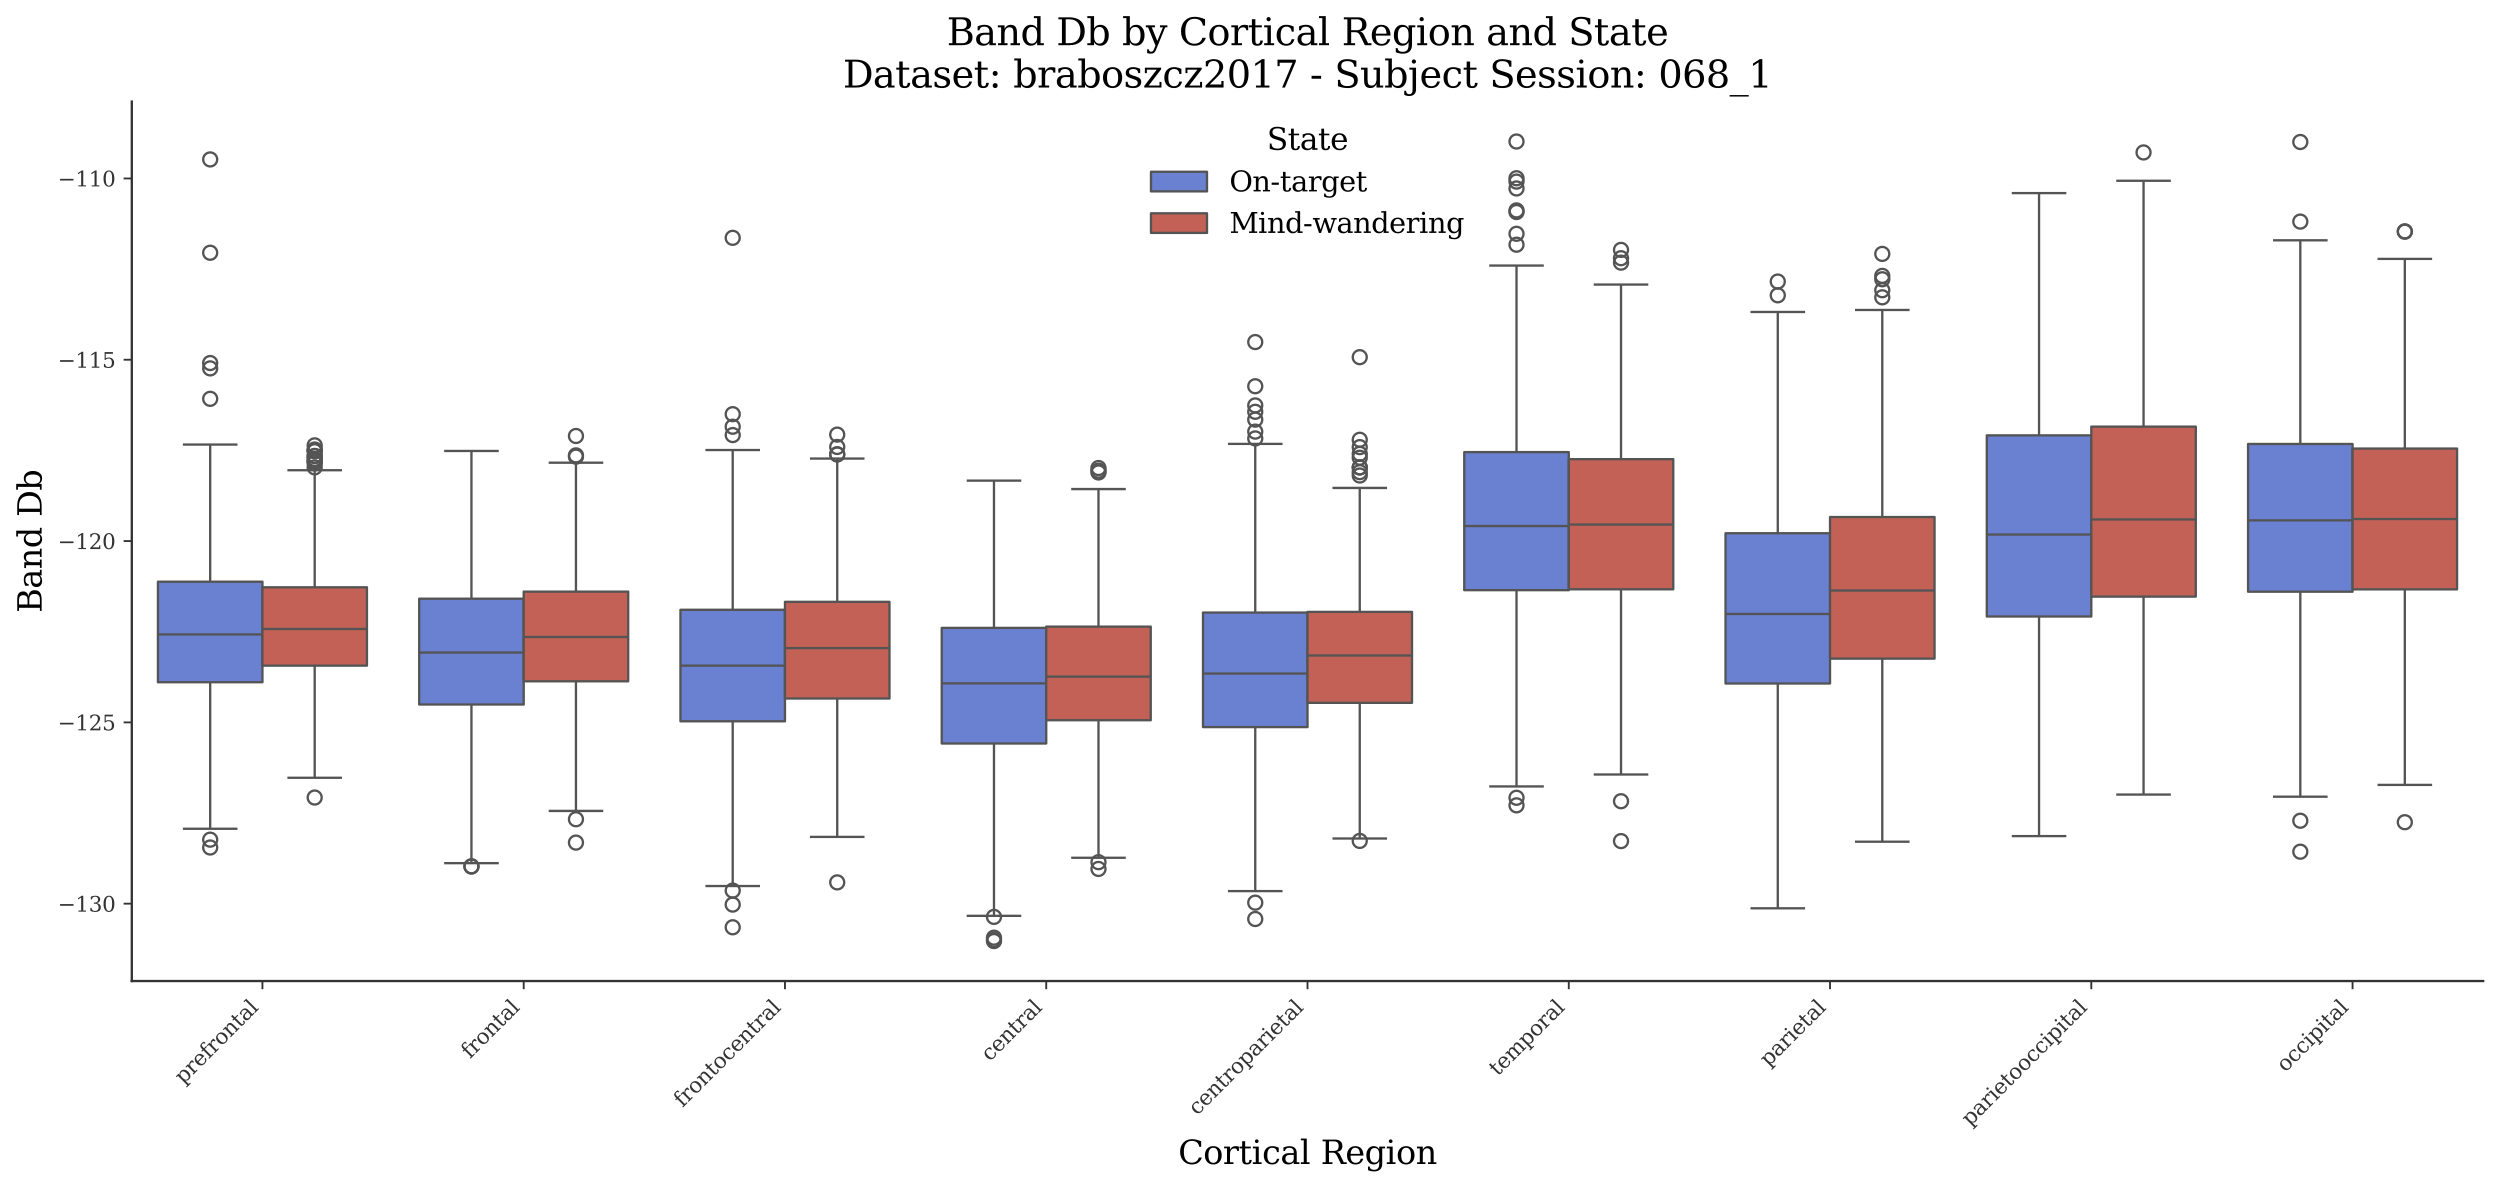 <?xml version="1.0" encoding="utf-8" standalone="no"?>
<!DOCTYPE svg PUBLIC "-//W3C//DTD SVG 1.1//EN"
  "http://www.w3.org/Graphics/SVG/1.1/DTD/svg11.dtd">
<svg xmlns:xlink="http://www.w3.org/1999/xlink" width="1071.11pt" height="509.014pt" viewBox="0 0 1071.11 509.014" xmlns="http://www.w3.org/2000/svg" version="1.1">
 <defs>
  <style type="text/css">*{stroke-linejoin: round; stroke-linecap: butt}</style>
 </defs>
 <g id="figure_1">
  <g id="patch_1">
   <path d="M 0 509.014 
L 1071.11 509.014 
L 1071.11 0 
L 0 0 
z
" style="fill: #ffffff"/>
  </g>
  <g id="axes_1">
   <g id="patch_2">
    <path d="M 56.47 420.314 
L 1063.91 420.314 
L 1063.91 43.502 
L 56.47 43.502 
z
" style="fill: #ffffff"/>
   </g>
   <g id="patch_3">
    <path d="M 112.439 -1632.559 
L 112.439 -1632.559 
L 112.439 -1632.559 
L 112.439 -1632.559 
z
" clip-path="url(#p00570d559b)" style="fill: #6a80d1; stroke: #545454; stroke-linejoin: miter"/>
   </g>
   <g id="patch_4">
    <path d="M 112.439 -1632.559 
L 112.439 -1632.559 
L 112.439 -1632.559 
L 112.439 -1632.559 
z
" clip-path="url(#p00570d559b)" style="fill: #c46156; stroke: #545454; stroke-linejoin: miter"/>
   </g>
   <g id="matplotlib.axis_1">
    <g id="xtick_1">
     <g id="line2d_1">
      <defs>
       <path id="m48b5fe67c3" d="M 0 0 
L 0 3.5 
" style="stroke: #333333; stroke-width: 0.8"/>
      </defs>
      <g>
       <use xlink:href="#m48b5fe67c3" x="112.439" y="420.314" style="fill: #333333; stroke: #333333; stroke-width: 0.8"/>
      </g>
     </g>
     <g id="text_1">
      <!-- prefrontal -->
      <g style="fill: #333333" transform="translate(78.518 464.747) rotate(-45) scale(0.09 -0.09)">
       <defs>
        <path id="DejaVuSerif-70" d="M 1313 1825 
L 1313 1497 
Q 1313 897 1542 583 
Q 1772 269 2209 269 
Q 2650 269 2876 622 
Q 3103 975 3103 1663 
Q 3103 2353 2876 2703 
Q 2650 3053 2209 3053 
Q 1772 3053 1542 2737 
Q 1313 2422 1313 1825 
z
M 738 2988 
L 184 2988 
L 184 3322 
L 1313 3322 
L 1313 2803 
Q 1481 3116 1742 3264 
Q 2003 3413 2388 3413 
Q 3000 3413 3387 2928 
Q 3775 2444 3775 1663 
Q 3775 881 3387 395 
Q 3000 -91 2388 -91 
Q 2003 -91 1742 57 
Q 1481 206 1313 519 
L 1313 -997 
L 1856 -997 
L 1856 -1331 
L 184 -1331 
L 184 -997 
L 738 -997 
L 738 2988 
z
" transform="scale(0.016)"/>
        <path id="DejaVuSerif-72" d="M 3059 3328 
L 3059 2497 
L 2728 2497 
Q 2713 2744 2591 2866 
Q 2469 2988 2234 2988 
Q 1809 2988 1582 2694 
Q 1356 2400 1356 1850 
L 1356 331 
L 2022 331 
L 2022 0 
L 263 0 
L 263 331 
L 781 331 
L 781 2994 
L 231 2994 
L 231 3322 
L 1356 3322 
L 1356 2731 
Q 1525 3078 1790 3245 
Q 2056 3413 2438 3413 
Q 2578 3413 2733 3391 
Q 2888 3369 3059 3328 
z
" transform="scale(0.016)"/>
        <path id="DejaVuSerif-65" d="M 3469 1600 
L 991 1600 
L 991 1575 
Q 991 903 1244 561 
Q 1497 219 1991 219 
Q 2369 219 2611 417 
Q 2853 616 2950 1006 
L 3413 1006 
Q 3275 459 2904 184 
Q 2534 -91 1931 -91 
Q 1203 -91 761 389 
Q 319 869 319 1663 
Q 319 2450 753 2931 
Q 1188 3413 1894 3413 
Q 2647 3413 3050 2948 
Q 3453 2484 3469 1600 
z
M 2791 1931 
Q 2772 2513 2545 2808 
Q 2319 3103 1894 3103 
Q 1497 3103 1269 2806 
Q 1041 2509 991 1931 
L 2791 1931 
z
" transform="scale(0.016)"/>
        <path id="DejaVuSerif-66" d="M 2753 4078 
L 2450 4078 
Q 2447 4313 2317 4434 
Q 2188 4556 1941 4556 
Q 1619 4556 1487 4379 
Q 1356 4203 1356 3750 
L 1356 3322 
L 2284 3322 
L 2284 2988 
L 1356 2988 
L 1356 331 
L 2094 331 
L 2094 0 
L 231 0 
L 231 331 
L 781 331 
L 781 2988 
L 231 2988 
L 231 3322 
L 781 3322 
L 781 3738 
Q 781 4294 1070 4578 
Q 1359 4863 1919 4863 
Q 2128 4863 2337 4825 
Q 2547 4788 2753 4709 
L 2753 4078 
z
" transform="scale(0.016)"/>
        <path id="DejaVuSerif-6f" d="M 1925 219 
Q 2388 219 2623 584 
Q 2859 950 2859 1663 
Q 2859 2375 2623 2739 
Q 2388 3103 1925 3103 
Q 1463 3103 1227 2739 
Q 991 2375 991 1663 
Q 991 950 1228 584 
Q 1466 219 1925 219 
z
M 1925 -91 
Q 1200 -91 759 389 
Q 319 869 319 1663 
Q 319 2456 758 2934 
Q 1197 3413 1925 3413 
Q 2653 3413 3092 2934 
Q 3531 2456 3531 1663 
Q 3531 869 3092 389 
Q 2653 -91 1925 -91 
z
" transform="scale(0.016)"/>
        <path id="DejaVuSerif-6e" d="M 263 0 
L 263 331 
L 781 331 
L 781 2988 
L 231 2988 
L 231 3322 
L 1356 3322 
L 1356 2731 
Q 1516 3069 1770 3241 
Q 2025 3413 2363 3413 
Q 2913 3413 3172 3097 
Q 3431 2781 3431 2113 
L 3431 331 
L 3944 331 
L 3944 0 
L 2356 0 
L 2356 331 
L 2853 331 
L 2853 1931 
Q 2853 2541 2703 2767 
Q 2553 2994 2175 2994 
Q 1775 2994 1565 2701 
Q 1356 2409 1356 1850 
L 1356 331 
L 1856 331 
L 1856 0 
L 263 0 
z
" transform="scale(0.016)"/>
        <path id="DejaVuSerif-74" d="M 691 2988 
L 184 2988 
L 184 3322 
L 691 3322 
L 691 4353 
L 1269 4353 
L 1269 3322 
L 2350 3322 
L 2350 2988 
L 1269 2988 
L 1269 878 
Q 1269 456 1350 337 
Q 1431 219 1650 219 
Q 1875 219 1978 351 
Q 2081 484 2088 781 
L 2522 781 
Q 2497 328 2275 118 
Q 2053 -91 1600 -91 
Q 1103 -91 897 129 
Q 691 350 691 878 
L 691 2988 
z
" transform="scale(0.016)"/>
        <path id="DejaVuSerif-61" d="M 2547 1044 
L 2547 1747 
L 1806 1747 
Q 1378 1747 1168 1562 
Q 959 1378 959 997 
Q 959 650 1171 447 
Q 1384 244 1747 244 
Q 2106 244 2326 466 
Q 2547 688 2547 1044 
z
M 3122 2075 
L 3122 331 
L 3634 331 
L 3634 0 
L 2547 0 
L 2547 359 
Q 2356 128 2106 18 
Q 1856 -91 1522 -91 
Q 969 -91 644 203 
Q 319 497 319 997 
Q 319 1513 691 1797 
Q 1063 2081 1741 2081 
L 2547 2081 
L 2547 2309 
Q 2547 2688 2317 2895 
Q 2088 3103 1672 3103 
Q 1328 3103 1125 2947 
Q 922 2791 872 2484 
L 575 2484 
L 575 3156 
Q 875 3284 1158 3348 
Q 1441 3413 1709 3413 
Q 2400 3413 2761 3070 
Q 3122 2728 3122 2075 
z
" transform="scale(0.016)"/>
        <path id="DejaVuSerif-6c" d="M 1313 331 
L 1856 331 
L 1856 0 
L 184 0 
L 184 331 
L 738 331 
L 738 4531 
L 184 4531 
L 184 4863 
L 1313 4863 
L 1313 331 
z
" transform="scale(0.016)"/>
       </defs>
       <use xlink:href="#DejaVuSerif-70"/>
       <use xlink:href="#DejaVuSerif-72" transform="translate(64.014 0)"/>
       <use xlink:href="#DejaVuSerif-65" transform="translate(111.816 0)"/>
       <use xlink:href="#DejaVuSerif-66" transform="translate(170.996 0)"/>
       <use xlink:href="#DejaVuSerif-72" transform="translate(208.008 0)"/>
       <use xlink:href="#DejaVuSerif-6f" transform="translate(255.811 0)"/>
       <use xlink:href="#DejaVuSerif-6e" transform="translate(316.016 0)"/>
       <use xlink:href="#DejaVuSerif-74" transform="translate(380.42 0)"/>
       <use xlink:href="#DejaVuSerif-61" transform="translate(420.605 0)"/>
       <use xlink:href="#DejaVuSerif-6c" transform="translate(480.225 0)"/>
      </g>
     </g>
    </g>
    <g id="xtick_2">
     <g id="line2d_2">
      <g>
       <use xlink:href="#m48b5fe67c3" x="224.377" y="420.314" style="fill: #333333; stroke: #333333; stroke-width: 0.8"/>
      </g>
     </g>
     <g id="text_2">
      <!-- frontal -->
      <g style="fill: #333333" transform="translate(201.338 453.865) rotate(-45) scale(0.09 -0.09)">
       <use xlink:href="#DejaVuSerif-66"/>
       <use xlink:href="#DejaVuSerif-72" transform="translate(37.012 0)"/>
       <use xlink:href="#DejaVuSerif-6f" transform="translate(84.814 0)"/>
       <use xlink:href="#DejaVuSerif-6e" transform="translate(145.02 0)"/>
       <use xlink:href="#DejaVuSerif-74" transform="translate(209.424 0)"/>
       <use xlink:href="#DejaVuSerif-61" transform="translate(249.609 0)"/>
       <use xlink:href="#DejaVuSerif-6c" transform="translate(309.229 0)"/>
      </g>
     </g>
    </g>
    <g id="xtick_3">
     <g id="line2d_3">
      <g>
       <use xlink:href="#m48b5fe67c3" x="336.314" y="420.314" style="fill: #333333; stroke: #333333; stroke-width: 0.8"/>
      </g>
     </g>
     <g id="text_3">
      <!-- frontocentral -->
      <g style="fill: #333333" transform="translate(292.416 474.725) rotate(-45) scale(0.09 -0.09)">
       <defs>
        <path id="DejaVuSerif-63" d="M 3291 997 
Q 3169 466 2822 187 
Q 2475 -91 1925 -91 
Q 1200 -91 759 389 
Q 319 869 319 1663 
Q 319 2459 759 2936 
Q 1200 3413 1925 3413 
Q 2241 3413 2553 3339 
Q 2866 3266 3181 3116 
L 3181 2266 
L 2847 2266 
Q 2781 2703 2561 2903 
Q 2341 3103 1931 3103 
Q 1466 3103 1228 2742 
Q 991 2381 991 1663 
Q 991 944 1227 581 
Q 1463 219 1931 219 
Q 2303 219 2525 412 
Q 2747 606 2828 997 
L 3291 997 
z
" transform="scale(0.016)"/>
       </defs>
       <use xlink:href="#DejaVuSerif-66"/>
       <use xlink:href="#DejaVuSerif-72" transform="translate(37.012 0)"/>
       <use xlink:href="#DejaVuSerif-6f" transform="translate(84.814 0)"/>
       <use xlink:href="#DejaVuSerif-6e" transform="translate(145.02 0)"/>
       <use xlink:href="#DejaVuSerif-74" transform="translate(209.424 0)"/>
       <use xlink:href="#DejaVuSerif-6f" transform="translate(249.609 0)"/>
       <use xlink:href="#DejaVuSerif-63" transform="translate(309.814 0)"/>
       <use xlink:href="#DejaVuSerif-65" transform="translate(365.82 0)"/>
       <use xlink:href="#DejaVuSerif-6e" transform="translate(425 0)"/>
       <use xlink:href="#DejaVuSerif-74" transform="translate(489.404 0)"/>
       <use xlink:href="#DejaVuSerif-72" transform="translate(529.59 0)"/>
       <use xlink:href="#DejaVuSerif-61" transform="translate(577.393 0)"/>
       <use xlink:href="#DejaVuSerif-6c" transform="translate(637.012 0)"/>
      </g>
     </g>
    </g>
    <g id="xtick_4">
     <g id="line2d_4">
      <g>
       <use xlink:href="#m48b5fe67c3" x="448.252" y="420.314" style="fill: #333333; stroke: #333333; stroke-width: 0.8"/>
      </g>
     </g>
     <g id="text_4">
      <!-- central -->
      <g style="fill: #333333" transform="translate(424.07 455.008) rotate(-45) scale(0.09 -0.09)">
       <use xlink:href="#DejaVuSerif-63"/>
       <use xlink:href="#DejaVuSerif-65" transform="translate(56.006 0)"/>
       <use xlink:href="#DejaVuSerif-6e" transform="translate(115.186 0)"/>
       <use xlink:href="#DejaVuSerif-74" transform="translate(179.59 0)"/>
       <use xlink:href="#DejaVuSerif-72" transform="translate(219.775 0)"/>
       <use xlink:href="#DejaVuSerif-61" transform="translate(267.578 0)"/>
       <use xlink:href="#DejaVuSerif-6c" transform="translate(327.197 0)"/>
      </g>
     </g>
    </g>
    <g id="xtick_5">
     <g id="line2d_5">
      <g>
       <use xlink:href="#m48b5fe67c3" x="560.19" y="420.314" style="fill: #333333; stroke: #333333; stroke-width: 0.8"/>
      </g>
     </g>
     <g id="text_5">
      <!-- centroparietal -->
      <g style="fill: #333333" transform="translate(512.907 478.11) rotate(-45) scale(0.09 -0.09)">
       <defs>
        <path id="DejaVuSerif-69" d="M 622 4353 
Q 622 4497 726 4603 
Q 831 4709 978 4709 
Q 1122 4709 1226 4603 
Q 1331 4497 1331 4353 
Q 1331 4206 1228 4103 
Q 1125 4000 978 4000 
Q 831 4000 726 4103 
Q 622 4206 622 4353 
z
M 1356 331 
L 1900 331 
L 1900 0 
L 231 0 
L 231 331 
L 781 331 
L 781 2988 
L 231 2988 
L 231 3322 
L 1356 3322 
L 1356 331 
z
" transform="scale(0.016)"/>
       </defs>
       <use xlink:href="#DejaVuSerif-63"/>
       <use xlink:href="#DejaVuSerif-65" transform="translate(56.006 0)"/>
       <use xlink:href="#DejaVuSerif-6e" transform="translate(115.186 0)"/>
       <use xlink:href="#DejaVuSerif-74" transform="translate(179.59 0)"/>
       <use xlink:href="#DejaVuSerif-72" transform="translate(219.775 0)"/>
       <use xlink:href="#DejaVuSerif-6f" transform="translate(267.578 0)"/>
       <use xlink:href="#DejaVuSerif-70" transform="translate(327.783 0)"/>
       <use xlink:href="#DejaVuSerif-61" transform="translate(391.797 0)"/>
       <use xlink:href="#DejaVuSerif-72" transform="translate(451.416 0)"/>
       <use xlink:href="#DejaVuSerif-69" transform="translate(499.219 0)"/>
       <use xlink:href="#DejaVuSerif-65" transform="translate(531.201 0)"/>
       <use xlink:href="#DejaVuSerif-74" transform="translate(590.381 0)"/>
       <use xlink:href="#DejaVuSerif-61" transform="translate(630.566 0)"/>
       <use xlink:href="#DejaVuSerif-6c" transform="translate(690.186 0)"/>
      </g>
     </g>
    </g>
    <g id="xtick_6">
     <g id="line2d_6">
      <g>
       <use xlink:href="#m48b5fe67c3" x="672.128" y="420.314" style="fill: #333333; stroke: #333333; stroke-width: 0.8"/>
      </g>
     </g>
     <g id="text_6">
      <!-- temporal -->
      <g style="fill: #333333" transform="translate(641.668 461.286) rotate(-45) scale(0.09 -0.09)">
       <defs>
        <path id="DejaVuSerif-6d" d="M 3316 2675 
Q 3481 3041 3739 3227 
Q 3997 3413 4341 3413 
Q 4863 3413 5119 3089 
Q 5375 2766 5375 2113 
L 5375 331 
L 5894 331 
L 5894 0 
L 4300 0 
L 4300 331 
L 4800 331 
L 4800 2047 
Q 4800 2556 4650 2772 
Q 4500 2988 4153 2988 
Q 3769 2988 3567 2697 
Q 3366 2406 3366 1850 
L 3366 331 
L 3866 331 
L 3866 0 
L 2291 0 
L 2291 331 
L 2791 331 
L 2791 2069 
Q 2791 2566 2641 2777 
Q 2491 2988 2144 2988 
Q 1759 2988 1557 2697 
Q 1356 2406 1356 1850 
L 1356 331 
L 1856 331 
L 1856 0 
L 263 0 
L 263 331 
L 781 331 
L 781 2994 
L 231 2994 
L 231 3322 
L 1356 3322 
L 1356 2731 
Q 1516 3063 1762 3238 
Q 2009 3413 2322 3413 
Q 2709 3413 2968 3220 
Q 3228 3028 3316 2675 
z
" transform="scale(0.016)"/>
       </defs>
       <use xlink:href="#DejaVuSerif-74"/>
       <use xlink:href="#DejaVuSerif-65" transform="translate(40.186 0)"/>
       <use xlink:href="#DejaVuSerif-6d" transform="translate(99.365 0)"/>
       <use xlink:href="#DejaVuSerif-70" transform="translate(194.189 0)"/>
       <use xlink:href="#DejaVuSerif-6f" transform="translate(258.203 0)"/>
       <use xlink:href="#DejaVuSerif-72" transform="translate(318.408 0)"/>
       <use xlink:href="#DejaVuSerif-61" transform="translate(366.211 0)"/>
       <use xlink:href="#DejaVuSerif-6c" transform="translate(425.83 0)"/>
      </g>
     </g>
    </g>
    <g id="xtick_7">
     <g id="line2d_7">
      <g>
       <use xlink:href="#m48b5fe67c3" x="784.065" y="420.314" style="fill: #333333; stroke: #333333; stroke-width: 0.8"/>
      </g>
     </g>
     <g id="text_7">
      <!-- parietal -->
      <g style="fill: #333333" transform="translate(757.642 457.25) rotate(-45) scale(0.09 -0.09)">
       <use xlink:href="#DejaVuSerif-70"/>
       <use xlink:href="#DejaVuSerif-61" transform="translate(64.014 0)"/>
       <use xlink:href="#DejaVuSerif-72" transform="translate(123.633 0)"/>
       <use xlink:href="#DejaVuSerif-69" transform="translate(171.436 0)"/>
       <use xlink:href="#DejaVuSerif-65" transform="translate(203.418 0)"/>
       <use xlink:href="#DejaVuSerif-74" transform="translate(262.598 0)"/>
       <use xlink:href="#DejaVuSerif-61" transform="translate(302.783 0)"/>
       <use xlink:href="#DejaVuSerif-6c" transform="translate(362.402 0)"/>
      </g>
     </g>
    </g>
    <g id="xtick_8">
     <g id="line2d_8">
      <g>
       <use xlink:href="#m48b5fe67c3" x="896.003" y="420.314" style="fill: #333333; stroke: #333333; stroke-width: 0.8"/>
      </g>
     </g>
     <g id="text_8">
      <!-- parietooccipital -->
      <g style="fill: #333333" transform="translate(844.087 482.742) rotate(-45) scale(0.09 -0.09)">
       <use xlink:href="#DejaVuSerif-70"/>
       <use xlink:href="#DejaVuSerif-61" transform="translate(64.014 0)"/>
       <use xlink:href="#DejaVuSerif-72" transform="translate(123.633 0)"/>
       <use xlink:href="#DejaVuSerif-69" transform="translate(171.436 0)"/>
       <use xlink:href="#DejaVuSerif-65" transform="translate(203.418 0)"/>
       <use xlink:href="#DejaVuSerif-74" transform="translate(262.598 0)"/>
       <use xlink:href="#DejaVuSerif-6f" transform="translate(302.783 0)"/>
       <use xlink:href="#DejaVuSerif-6f" transform="translate(362.988 0)"/>
       <use xlink:href="#DejaVuSerif-63" transform="translate(423.193 0)"/>
       <use xlink:href="#DejaVuSerif-63" transform="translate(479.199 0)"/>
       <use xlink:href="#DejaVuSerif-69" transform="translate(535.205 0)"/>
       <use xlink:href="#DejaVuSerif-70" transform="translate(567.188 0)"/>
       <use xlink:href="#DejaVuSerif-69" transform="translate(631.201 0)"/>
       <use xlink:href="#DejaVuSerif-74" transform="translate(663.184 0)"/>
       <use xlink:href="#DejaVuSerif-61" transform="translate(703.369 0)"/>
       <use xlink:href="#DejaVuSerif-6c" transform="translate(762.988 0)"/>
      </g>
     </g>
    </g>
    <g id="xtick_9">
     <g id="line2d_9">
      <g>
       <use xlink:href="#m48b5fe67c3" x="1007.941" y="420.314" style="fill: #333333; stroke: #333333; stroke-width: 0.8"/>
      </g>
     </g>
     <g id="text_9">
      <!-- occipital -->
      <g style="fill: #333333" transform="translate(979.126 459.641) rotate(-45) scale(0.09 -0.09)">
       <use xlink:href="#DejaVuSerif-6f"/>
       <use xlink:href="#DejaVuSerif-63" transform="translate(60.205 0)"/>
       <use xlink:href="#DejaVuSerif-63" transform="translate(116.211 0)"/>
       <use xlink:href="#DejaVuSerif-69" transform="translate(172.217 0)"/>
       <use xlink:href="#DejaVuSerif-70" transform="translate(204.199 0)"/>
       <use xlink:href="#DejaVuSerif-69" transform="translate(268.213 0)"/>
       <use xlink:href="#DejaVuSerif-74" transform="translate(300.195 0)"/>
       <use xlink:href="#DejaVuSerif-61" transform="translate(340.381 0)"/>
       <use xlink:href="#DejaVuSerif-6c" transform="translate(400 0)"/>
      </g>
     </g>
    </g>
    <g id="text_10">
     <!-- Cortical Region -->
     <g transform="translate(504.808 498.704) scale(0.14 -0.14)">
      <defs>
       <path id="DejaVuSerif-43" d="M 4513 1234 
Q 4306 581 3820 245 
Q 3334 -91 2591 -91 
Q 2134 -91 1743 65 
Q 1353 222 1050 525 
Q 700 875 529 1320 
Q 359 1766 359 2328 
Q 359 3416 987 4083 
Q 1616 4750 2644 4750 
Q 3025 4750 3456 4650 
Q 3888 4550 4384 4347 
L 4384 3272 
L 4031 3272 
Q 3916 3859 3567 4137 
Q 3219 4416 2591 4416 
Q 1844 4416 1459 3886 
Q 1075 3356 1075 2328 
Q 1075 1303 1459 773 
Q 1844 244 2591 244 
Q 3113 244 3450 492 
Q 3788 741 3938 1234 
L 4513 1234 
z
" transform="scale(0.016)"/>
       <path id="DejaVuSerif-20" transform="scale(0.016)"/>
       <path id="DejaVuSerif-52" d="M 3066 2316 
Q 3284 2256 3442 2114 
Q 3600 1972 3725 1716 
L 4403 331 
L 4972 331 
L 4972 0 
L 3872 0 
L 3144 1484 
Q 2934 1916 2759 2042 
Q 2584 2169 2278 2169 
L 1581 2169 
L 1581 331 
L 2241 331 
L 2241 0 
L 353 0 
L 353 331 
L 947 331 
L 947 4331 
L 353 4331 
L 353 4666 
L 2719 4666 
Q 3400 4666 3770 4341 
Q 4141 4016 4141 3419 
Q 4141 2938 3870 2661 
Q 3600 2384 3066 2316 
z
M 1581 2503 
L 2503 2503 
Q 2975 2503 3200 2726 
Q 3425 2950 3425 3419 
Q 3425 3888 3200 4109 
Q 2975 4331 2503 4331 
L 1581 4331 
L 1581 2503 
z
" transform="scale(0.016)"/>
       <path id="DejaVuSerif-67" d="M 3359 2988 
L 3359 72 
Q 3359 -644 2965 -1033 
Q 2572 -1422 1844 -1422 
Q 1516 -1422 1216 -1362 
Q 916 -1303 641 -1184 
L 641 -488 
L 941 -488 
Q 997 -813 1206 -963 
Q 1416 -1113 1806 -1113 
Q 2313 -1113 2548 -827 
Q 2784 -541 2784 72 
L 2784 519 
Q 2616 206 2355 57 
Q 2094 -91 1709 -91 
Q 1097 -91 708 395 
Q 319 881 319 1663 
Q 319 2444 706 2928 
Q 1094 3413 1709 3413 
Q 2094 3413 2355 3264 
Q 2616 3116 2784 2803 
L 2784 3322 
L 3909 3322 
L 3909 2988 
L 3359 2988 
z
M 2784 1825 
Q 2784 2422 2554 2737 
Q 2325 3053 1888 3053 
Q 1444 3053 1217 2703 
Q 991 2353 991 1663 
Q 991 975 1217 622 
Q 1444 269 1888 269 
Q 2325 269 2554 583 
Q 2784 897 2784 1497 
L 2784 1825 
z
" transform="scale(0.016)"/>
      </defs>
      <use xlink:href="#DejaVuSerif-43"/>
      <use xlink:href="#DejaVuSerif-6f" transform="translate(76.514 0)"/>
      <use xlink:href="#DejaVuSerif-72" transform="translate(136.719 0)"/>
      <use xlink:href="#DejaVuSerif-74" transform="translate(184.521 0)"/>
      <use xlink:href="#DejaVuSerif-69" transform="translate(224.707 0)"/>
      <use xlink:href="#DejaVuSerif-63" transform="translate(256.689 0)"/>
      <use xlink:href="#DejaVuSerif-61" transform="translate(312.695 0)"/>
      <use xlink:href="#DejaVuSerif-6c" transform="translate(372.314 0)"/>
      <use xlink:href="#DejaVuSerif-20" transform="translate(404.297 0)"/>
      <use xlink:href="#DejaVuSerif-52" transform="translate(436.084 0)"/>
      <use xlink:href="#DejaVuSerif-65" transform="translate(511.377 0)"/>
      <use xlink:href="#DejaVuSerif-67" transform="translate(570.557 0)"/>
      <use xlink:href="#DejaVuSerif-69" transform="translate(634.57 0)"/>
      <use xlink:href="#DejaVuSerif-6f" transform="translate(666.553 0)"/>
      <use xlink:href="#DejaVuSerif-6e" transform="translate(726.758 0)"/>
     </g>
    </g>
   </g>
   <g id="matplotlib.axis_2">
    <g id="ytick_1">
     <g id="line2d_10">
      <defs>
       <path id="mac4acb456e" d="M 0 0 
L -3.5 0 
" style="stroke: #333333; stroke-width: 0.8"/>
      </defs>
      <g>
       <use xlink:href="#mac4acb456e" x="56.47" y="387.18" style="fill: #333333; stroke: #333333; stroke-width: 0.8"/>
      </g>
     </g>
     <g id="text_11">
      <!-- −130 -->
      <g style="fill: #333333" transform="translate(24.749 390.599) scale(0.09 -0.09)">
       <defs>
        <path id="DejaVuSerif-2212" d="M 678 2259 
L 4684 2259 
L 4684 1753 
L 678 1753 
L 678 2259 
z
" transform="scale(0.016)"/>
        <path id="DejaVuSerif-31" d="M 909 0 
L 909 331 
L 1722 331 
L 1722 4213 
L 781 3603 
L 781 4013 
L 1919 4750 
L 2350 4750 
L 2350 331 
L 3163 331 
L 3163 0 
L 909 0 
z
" transform="scale(0.016)"/>
        <path id="DejaVuSerif-33" d="M 622 4469 
Q 988 4606 1323 4678 
Q 1659 4750 1953 4750 
Q 2638 4750 3022 4454 
Q 3406 4159 3406 3634 
Q 3406 3213 3140 2930 
Q 2875 2647 2388 2547 
Q 2963 2466 3280 2130 
Q 3597 1794 3597 1259 
Q 3597 606 3158 257 
Q 2719 -91 1894 -91 
Q 1528 -91 1179 -12 
Q 831 66 488 225 
L 488 1131 
L 838 1131 
Q 869 681 1141 450 
Q 1413 219 1906 219 
Q 2384 219 2661 495 
Q 2938 772 2938 1253 
Q 2938 1803 2653 2086 
Q 2369 2369 1819 2369 
L 1522 2369 
L 1522 2688 
L 1678 2688 
Q 2225 2688 2498 2914 
Q 2772 3141 2772 3597 
Q 2772 4006 2547 4223 
Q 2322 4441 1900 4441 
Q 1478 4441 1245 4241 
Q 1013 4041 972 3647 
L 622 3647 
L 622 4469 
z
" transform="scale(0.016)"/>
        <path id="DejaVuSerif-30" d="M 2034 219 
Q 2513 219 2750 744 
Q 2988 1269 2988 2328 
Q 2988 3391 2750 3916 
Q 2513 4441 2034 4441 
Q 1556 4441 1318 3916 
Q 1081 3391 1081 2328 
Q 1081 1269 1318 744 
Q 1556 219 2034 219 
z
M 2034 -91 
Q 1275 -91 848 546 
Q 422 1184 422 2328 
Q 422 3475 848 4112 
Q 1275 4750 2034 4750 
Q 2797 4750 3222 4112 
Q 3647 3475 3647 2328 
Q 3647 1184 3222 546 
Q 2797 -91 2034 -91 
z
" transform="scale(0.016)"/>
       </defs>
       <use xlink:href="#DejaVuSerif-2212"/>
       <use xlink:href="#DejaVuSerif-31" transform="translate(83.789 0)"/>
       <use xlink:href="#DejaVuSerif-33" transform="translate(147.412 0)"/>
       <use xlink:href="#DejaVuSerif-30" transform="translate(211.035 0)"/>
      </g>
     </g>
    </g>
    <g id="ytick_2">
     <g id="line2d_11">
      <g>
       <use xlink:href="#mac4acb456e" x="56.47" y="309.497" style="fill: #333333; stroke: #333333; stroke-width: 0.8"/>
      </g>
     </g>
     <g id="text_12">
      <!-- −125 -->
      <g style="fill: #333333" transform="translate(24.749 312.917) scale(0.09 -0.09)">
       <defs>
        <path id="DejaVuSerif-32" d="M 819 3553 
L 469 3553 
L 469 4384 
Q 803 4563 1142 4656 
Q 1481 4750 1806 4750 
Q 2534 4750 2956 4397 
Q 3378 4044 3378 3438 
Q 3378 2753 2422 1800 
Q 2347 1728 2309 1691 
L 1131 513 
L 3078 513 
L 3078 1088 
L 3444 1088 
L 3444 0 
L 434 0 
L 434 341 
L 1850 1753 
Q 2319 2222 2519 2614 
Q 2719 3006 2719 3438 
Q 2719 3909 2473 4175 
Q 2228 4441 1797 4441 
Q 1350 4441 1106 4219 
Q 863 3997 819 3553 
z
" transform="scale(0.016)"/>
        <path id="DejaVuSerif-35" d="M 3219 4666 
L 3219 4153 
L 1081 4153 
L 1081 2816 
Q 1244 2928 1461 2984 
Q 1678 3041 1947 3041 
Q 2703 3041 3140 2622 
Q 3578 2203 3578 1478 
Q 3578 738 3136 323 
Q 2694 -91 1894 -91 
Q 1572 -91 1234 -12 
Q 897 66 544 225 
L 544 1131 
L 897 1131 
Q 925 688 1179 453 
Q 1434 219 1894 219 
Q 2388 219 2653 544 
Q 2919 869 2919 1478 
Q 2919 2084 2655 2407 
Q 2391 2731 1894 2731 
Q 1613 2731 1398 2631 
Q 1184 2531 1019 2322 
L 750 2322 
L 750 4666 
L 3219 4666 
z
" transform="scale(0.016)"/>
       </defs>
       <use xlink:href="#DejaVuSerif-2212"/>
       <use xlink:href="#DejaVuSerif-31" transform="translate(83.789 0)"/>
       <use xlink:href="#DejaVuSerif-32" transform="translate(147.412 0)"/>
       <use xlink:href="#DejaVuSerif-35" transform="translate(211.035 0)"/>
      </g>
     </g>
    </g>
    <g id="ytick_3">
     <g id="line2d_12">
      <g>
       <use xlink:href="#mac4acb456e" x="56.47" y="231.815" style="fill: #333333; stroke: #333333; stroke-width: 0.8"/>
      </g>
     </g>
     <g id="text_13">
      <!-- −120 -->
      <g style="fill: #333333" transform="translate(24.749 235.234) scale(0.09 -0.09)">
       <use xlink:href="#DejaVuSerif-2212"/>
       <use xlink:href="#DejaVuSerif-31" transform="translate(83.789 0)"/>
       <use xlink:href="#DejaVuSerif-32" transform="translate(147.412 0)"/>
       <use xlink:href="#DejaVuSerif-30" transform="translate(211.035 0)"/>
      </g>
     </g>
    </g>
    <g id="ytick_4">
     <g id="line2d_13">
      <g>
       <use xlink:href="#mac4acb456e" x="56.47" y="154.133" style="fill: #333333; stroke: #333333; stroke-width: 0.8"/>
      </g>
     </g>
     <g id="text_14">
      <!-- −115 -->
      <g style="fill: #333333" transform="translate(24.749 157.552) scale(0.09 -0.09)">
       <use xlink:href="#DejaVuSerif-2212"/>
       <use xlink:href="#DejaVuSerif-31" transform="translate(83.789 0)"/>
       <use xlink:href="#DejaVuSerif-31" transform="translate(147.412 0)"/>
       <use xlink:href="#DejaVuSerif-35" transform="translate(211.035 0)"/>
      </g>
     </g>
    </g>
    <g id="ytick_5">
     <g id="line2d_14">
      <g>
       <use xlink:href="#mac4acb456e" x="56.47" y="76.451" style="fill: #333333; stroke: #333333; stroke-width: 0.8"/>
      </g>
     </g>
     <g id="text_15">
      <!-- −110 -->
      <g style="fill: #333333" transform="translate(24.749 79.87) scale(0.09 -0.09)">
       <use xlink:href="#DejaVuSerif-2212"/>
       <use xlink:href="#DejaVuSerif-31" transform="translate(83.789 0)"/>
       <use xlink:href="#DejaVuSerif-31" transform="translate(147.412 0)"/>
       <use xlink:href="#DejaVuSerif-30" transform="translate(211.035 0)"/>
      </g>
     </g>
    </g>
    <g id="text_16">
     <!-- Band Db -->
     <g transform="translate(17.838 262.533) rotate(-90) scale(0.14 -0.14)">
      <defs>
       <path id="DejaVuSerif-42" d="M 1581 331 
L 2516 331 
Q 3078 331 3337 575 
Q 3597 819 3597 1350 
Q 3597 1878 3339 2120 
Q 3081 2363 2516 2363 
L 1581 2363 
L 1581 331 
z
M 1581 2694 
L 2375 2694 
Q 2888 2694 3123 2891 
Q 3359 3088 3359 3513 
Q 3359 3941 3123 4136 
Q 2888 4331 2375 4331 
L 1581 4331 
L 1581 2694 
z
M 353 0 
L 353 331 
L 947 331 
L 947 4331 
L 353 4331 
L 353 4666 
L 2656 4666 
Q 3363 4666 3720 4377 
Q 4078 4088 4078 3513 
Q 4078 3097 3829 2850 
Q 3581 2603 3103 2547 
Q 3697 2472 4005 2167 
Q 4313 1863 4313 1350 
Q 4313 656 3875 328 
Q 3438 0 2509 0 
L 353 0 
z
" transform="scale(0.016)"/>
       <path id="DejaVuSerif-64" d="M 3359 331 
L 3909 331 
L 3909 0 
L 2784 0 
L 2784 519 
Q 2616 206 2355 57 
Q 2094 -91 1709 -91 
Q 1097 -91 708 395 
Q 319 881 319 1663 
Q 319 2444 706 2928 
Q 1094 3413 1709 3413 
Q 2094 3413 2355 3264 
Q 2616 3116 2784 2803 
L 2784 4531 
L 2241 4531 
L 2241 4863 
L 3359 4863 
L 3359 331 
z
M 2784 1497 
L 2784 1825 
Q 2784 2422 2554 2737 
Q 2325 3053 1888 3053 
Q 1444 3053 1217 2703 
Q 991 2353 991 1663 
Q 991 975 1217 622 
Q 1444 269 1888 269 
Q 2325 269 2554 583 
Q 2784 897 2784 1497 
z
" transform="scale(0.016)"/>
       <path id="DejaVuSerif-44" d="M 1581 331 
L 2163 331 
Q 3072 331 3558 850 
Q 4044 1369 4044 2338 
Q 4044 3306 3559 3818 
Q 3075 4331 2163 4331 
L 1581 4331 
L 1581 331 
z
M 353 0 
L 353 331 
L 947 331 
L 947 4331 
L 353 4331 
L 353 4666 
L 2209 4666 
Q 3416 4666 4089 4050 
Q 4763 3434 4763 2338 
Q 4763 1238 4088 619 
Q 3413 0 2209 0 
L 353 0 
z
" transform="scale(0.016)"/>
       <path id="DejaVuSerif-62" d="M 738 331 
L 738 4531 
L 184 4531 
L 184 4863 
L 1313 4863 
L 1313 2803 
Q 1481 3116 1742 3264 
Q 2003 3413 2388 3413 
Q 3000 3413 3387 2928 
Q 3775 2444 3775 1663 
Q 3775 881 3387 395 
Q 3000 -91 2388 -91 
Q 2003 -91 1742 57 
Q 1481 206 1313 519 
L 1313 0 
L 184 0 
L 184 331 
L 738 331 
z
M 1313 1497 
Q 1313 897 1542 583 
Q 1772 269 2209 269 
Q 2650 269 2876 622 
Q 3103 975 3103 1663 
Q 3103 2353 2876 2703 
Q 2650 3053 2209 3053 
Q 1772 3053 1542 2737 
Q 1313 2422 1313 1825 
L 1313 1497 
z
" transform="scale(0.016)"/>
      </defs>
      <use xlink:href="#DejaVuSerif-42"/>
      <use xlink:href="#DejaVuSerif-61" transform="translate(73.486 0)"/>
      <use xlink:href="#DejaVuSerif-6e" transform="translate(133.105 0)"/>
      <use xlink:href="#DejaVuSerif-64" transform="translate(197.51 0)"/>
      <use xlink:href="#DejaVuSerif-20" transform="translate(261.523 0)"/>
      <use xlink:href="#DejaVuSerif-44" transform="translate(293.311 0)"/>
      <use xlink:href="#DejaVuSerif-62" transform="translate(373.486 0)"/>
     </g>
    </g>
   </g>
   <g id="patch_5">
    <path d="M 67.664 292.296 
L 112.439 292.296 
L 112.439 249.232 
L 67.664 249.232 
L 67.664 292.296 
z
" clip-path="url(#p00570d559b)" style="fill: #6a80d1; stroke: #545454; stroke-linejoin: miter"/>
   </g>
   <g id="line2d_15">
    <path d="M 90.051 292.296 
L 90.051 355.071 
" clip-path="url(#p00570d559b)" style="fill: none; stroke: #545454"/>
   </g>
   <g id="line2d_16">
    <path d="M 90.051 249.232 
L 90.051 190.472 
" clip-path="url(#p00570d559b)" style="fill: none; stroke: #545454"/>
   </g>
   <g id="line2d_17">
    <path d="M 78.857 355.071 
L 101.245 355.071 
" clip-path="url(#p00570d559b)" style="fill: none; stroke: #545454; stroke-linecap: square"/>
   </g>
   <g id="line2d_18">
    <path d="M 78.857 190.472 
L 101.245 190.472 
" clip-path="url(#p00570d559b)" style="fill: none; stroke: #545454; stroke-linecap: square"/>
   </g>
   <g id="line2d_19">
    <defs>
     <path id="m05e555e4e8" d="M 0 3 
C 0.796 3 1.559 2.684 2.121 2.121 
C 2.684 1.559 3 0.796 3 0 
C 3 -0.796 2.684 -1.559 2.121 -2.121 
C 1.559 -2.684 0.796 -3 0 -3 
C -0.796 -3 -1.559 -2.684 -2.121 -2.121 
C -2.684 -1.559 -3 -0.796 -3 0 
C -3 0.796 -2.684 1.559 -2.121 2.121 
C -1.559 2.684 -0.796 3 0 3 
z
" style="stroke: #545454"/>
    </defs>
    <g clip-path="url(#p00570d559b)">
     <use xlink:href="#m05e555e4e8" x="90.051" y="359.751" style="fill-opacity: 0; stroke: #545454"/>
     <use xlink:href="#m05e555e4e8" x="90.051" y="363.107" style="fill-opacity: 0; stroke: #545454"/>
     <use xlink:href="#m05e555e4e8" x="90.051" y="155.537" style="fill-opacity: 0; stroke: #545454"/>
     <use xlink:href="#m05e555e4e8" x="90.051" y="108.289" style="fill-opacity: 0; stroke: #545454"/>
     <use xlink:href="#m05e555e4e8" x="90.051" y="157.835" style="fill-opacity: 0; stroke: #545454"/>
     <use xlink:href="#m05e555e4e8" x="90.051" y="68.307" style="fill-opacity: 0; stroke: #545454"/>
     <use xlink:href="#m05e555e4e8" x="90.051" y="170.873" style="fill-opacity: 0; stroke: #545454"/>
    </g>
   </g>
   <g id="patch_6">
    <path d="M 179.601 301.84 
L 224.377 301.84 
L 224.377 256.504 
L 179.601 256.504 
L 179.601 301.84 
z
" clip-path="url(#p00570d559b)" style="fill: #6a80d1; stroke: #545454; stroke-linejoin: miter"/>
   </g>
   <g id="line2d_20">
    <path d="M 201.989 301.84 
L 201.989 369.83 
" clip-path="url(#p00570d559b)" style="fill: none; stroke: #545454"/>
   </g>
   <g id="line2d_21">
    <path d="M 201.989 256.504 
L 201.989 193.226 
" clip-path="url(#p00570d559b)" style="fill: none; stroke: #545454"/>
   </g>
   <g id="line2d_22">
    <path d="M 190.795 369.83 
L 213.183 369.83 
" clip-path="url(#p00570d559b)" style="fill: none; stroke: #545454; stroke-linecap: square"/>
   </g>
   <g id="line2d_23">
    <path d="M 190.795 193.226 
L 213.183 193.226 
" clip-path="url(#p00570d559b)" style="fill: none; stroke: #545454; stroke-linecap: square"/>
   </g>
   <g id="line2d_24">
    <g clip-path="url(#p00570d559b)">
     <use xlink:href="#m05e555e4e8" x="201.989" y="371.277" style="fill-opacity: 0; stroke: #545454"/>
     <use xlink:href="#m05e555e4e8" x="201.989" y="371.154" style="fill-opacity: 0; stroke: #545454"/>
    </g>
   </g>
   <g id="patch_7">
    <path d="M 291.539 309.047 
L 336.314 309.047 
L 336.314 261.265 
L 291.539 261.265 
L 291.539 309.047 
z
" clip-path="url(#p00570d559b)" style="fill: #6a80d1; stroke: #545454; stroke-linejoin: miter"/>
   </g>
   <g id="line2d_25">
    <path d="M 313.927 309.047 
L 313.927 379.616 
" clip-path="url(#p00570d559b)" style="fill: none; stroke: #545454"/>
   </g>
   <g id="line2d_26">
    <path d="M 313.927 261.265 
L 313.927 192.81 
" clip-path="url(#p00570d559b)" style="fill: none; stroke: #545454"/>
   </g>
   <g id="line2d_27">
    <path d="M 302.733 379.616 
L 325.121 379.616 
" clip-path="url(#p00570d559b)" style="fill: none; stroke: #545454; stroke-linecap: square"/>
   </g>
   <g id="line2d_28">
    <path d="M 302.733 192.81 
L 325.121 192.81 
" clip-path="url(#p00570d559b)" style="fill: none; stroke: #545454; stroke-linecap: square"/>
   </g>
   <g id="line2d_29">
    <g clip-path="url(#p00570d559b)">
     <use xlink:href="#m05e555e4e8" x="313.927" y="397.288" style="fill-opacity: 0; stroke: #545454"/>
     <use xlink:href="#m05e555e4e8" x="313.927" y="381.575" style="fill-opacity: 0; stroke: #545454"/>
     <use xlink:href="#m05e555e4e8" x="313.927" y="387.561" style="fill-opacity: 0; stroke: #545454"/>
     <use xlink:href="#m05e555e4e8" x="313.927" y="177.452" style="fill-opacity: 0; stroke: #545454"/>
     <use xlink:href="#m05e555e4e8" x="313.927" y="186.4" style="fill-opacity: 0; stroke: #545454"/>
     <use xlink:href="#m05e555e4e8" x="313.927" y="182.826" style="fill-opacity: 0; stroke: #545454"/>
     <use xlink:href="#m05e555e4e8" x="313.927" y="101.894" style="fill-opacity: 0; stroke: #545454"/>
    </g>
   </g>
   <g id="patch_8">
    <path d="M 403.477 318.537 
L 448.252 318.537 
L 448.252 269.009 
L 403.477 269.009 
L 403.477 318.537 
z
" clip-path="url(#p00570d559b)" style="fill: #6a80d1; stroke: #545454; stroke-linejoin: miter"/>
   </g>
   <g id="line2d_30">
    <path d="M 425.865 318.537 
L 425.865 392.374 
" clip-path="url(#p00570d559b)" style="fill: none; stroke: #545454"/>
   </g>
   <g id="line2d_31">
    <path d="M 425.865 269.009 
L 425.865 205.923 
" clip-path="url(#p00570d559b)" style="fill: none; stroke: #545454"/>
   </g>
   <g id="line2d_32">
    <path d="M 414.671 392.374 
L 437.058 392.374 
" clip-path="url(#p00570d559b)" style="fill: none; stroke: #545454; stroke-linecap: square"/>
   </g>
   <g id="line2d_33">
    <path d="M 414.671 205.923 
L 437.058 205.923 
" clip-path="url(#p00570d559b)" style="fill: none; stroke: #545454; stroke-linecap: square"/>
   </g>
   <g id="line2d_34">
    <g clip-path="url(#p00570d559b)">
     <use xlink:href="#m05e555e4e8" x="425.865" y="392.837" style="fill-opacity: 0; stroke: #545454"/>
     <use xlink:href="#m05e555e4e8" x="425.865" y="401.741" style="fill-opacity: 0; stroke: #545454"/>
     <use xlink:href="#m05e555e4e8" x="425.865" y="402.645" style="fill-opacity: 0; stroke: #545454"/>
     <use xlink:href="#m05e555e4e8" x="425.865" y="403.186" style="fill-opacity: 0; stroke: #545454"/>
    </g>
   </g>
   <g id="patch_9">
    <path d="M 515.415 311.516 
L 560.19 311.516 
L 560.19 262.448 
L 515.415 262.448 
L 515.415 311.516 
z
" clip-path="url(#p00570d559b)" style="fill: #6a80d1; stroke: #545454; stroke-linejoin: miter"/>
   </g>
   <g id="line2d_35">
    <path d="M 537.802 311.516 
L 537.802 381.777 
" clip-path="url(#p00570d559b)" style="fill: none; stroke: #545454"/>
   </g>
   <g id="line2d_36">
    <path d="M 537.802 262.448 
L 537.802 190.195 
" clip-path="url(#p00570d559b)" style="fill: none; stroke: #545454"/>
   </g>
   <g id="line2d_37">
    <path d="M 526.609 381.777 
L 548.996 381.777 
" clip-path="url(#p00570d559b)" style="fill: none; stroke: #545454; stroke-linecap: square"/>
   </g>
   <g id="line2d_38">
    <path d="M 526.609 190.195 
L 548.996 190.195 
" clip-path="url(#p00570d559b)" style="fill: none; stroke: #545454; stroke-linecap: square"/>
   </g>
   <g id="line2d_39">
    <g clip-path="url(#p00570d559b)">
     <use xlink:href="#m05e555e4e8" x="537.802" y="386.739" style="fill-opacity: 0; stroke: #545454"/>
     <use xlink:href="#m05e555e4e8" x="537.802" y="393.742" style="fill-opacity: 0; stroke: #545454"/>
     <use xlink:href="#m05e555e4e8" x="537.802" y="146.554" style="fill-opacity: 0; stroke: #545454"/>
     <use xlink:href="#m05e555e4e8" x="537.802" y="179.786" style="fill-opacity: 0; stroke: #545454"/>
     <use xlink:href="#m05e555e4e8" x="537.802" y="176.434" style="fill-opacity: 0; stroke: #545454"/>
     <use xlink:href="#m05e555e4e8" x="537.802" y="184.925" style="fill-opacity: 0; stroke: #545454"/>
     <use xlink:href="#m05e555e4e8" x="537.802" y="173.706" style="fill-opacity: 0; stroke: #545454"/>
     <use xlink:href="#m05e555e4e8" x="537.802" y="165.486" style="fill-opacity: 0; stroke: #545454"/>
     <use xlink:href="#m05e555e4e8" x="537.802" y="187.84" style="fill-opacity: 0; stroke: #545454"/>
    </g>
   </g>
   <g id="patch_10">
    <path d="M 627.353 252.86 
L 672.128 252.86 
L 672.128 193.705 
L 627.353 193.705 
L 627.353 252.86 
z
" clip-path="url(#p00570d559b)" style="fill: #6a80d1; stroke: #545454; stroke-linejoin: miter"/>
   </g>
   <g id="line2d_40">
    <path d="M 649.74 252.86 
L 649.74 336.946 
" clip-path="url(#p00570d559b)" style="fill: none; stroke: #545454"/>
   </g>
   <g id="line2d_41">
    <path d="M 649.74 193.705 
L 649.74 113.788 
" clip-path="url(#p00570d559b)" style="fill: none; stroke: #545454"/>
   </g>
   <g id="line2d_42">
    <path d="M 638.546 336.946 
L 660.934 336.946 
" clip-path="url(#p00570d559b)" style="fill: none; stroke: #545454; stroke-linecap: square"/>
   </g>
   <g id="line2d_43">
    <path d="M 638.546 113.788 
L 660.934 113.788 
" clip-path="url(#p00570d559b)" style="fill: none; stroke: #545454; stroke-linecap: square"/>
   </g>
   <g id="line2d_44">
    <g clip-path="url(#p00570d559b)">
     <use xlink:href="#m05e555e4e8" x="649.74" y="341.803" style="fill-opacity: 0; stroke: #545454"/>
     <use xlink:href="#m05e555e4e8" x="649.74" y="345.047" style="fill-opacity: 0; stroke: #545454"/>
     <use xlink:href="#m05e555e4e8" x="649.74" y="76.363" style="fill-opacity: 0; stroke: #545454"/>
     <use xlink:href="#m05e555e4e8" x="649.74" y="60.629" style="fill-opacity: 0; stroke: #545454"/>
     <use xlink:href="#m05e555e4e8" x="649.74" y="100.164" style="fill-opacity: 0; stroke: #545454"/>
     <use xlink:href="#m05e555e4e8" x="649.74" y="90.149" style="fill-opacity: 0; stroke: #545454"/>
     <use xlink:href="#m05e555e4e8" x="649.74" y="77.81" style="fill-opacity: 0; stroke: #545454"/>
     <use xlink:href="#m05e555e4e8" x="649.74" y="104.845" style="fill-opacity: 0; stroke: #545454"/>
     <use xlink:href="#m05e555e4e8" x="649.74" y="80.74" style="fill-opacity: 0; stroke: #545454"/>
     <use xlink:href="#m05e555e4e8" x="649.74" y="90.842" style="fill-opacity: 0; stroke: #545454"/>
    </g>
   </g>
   <g id="patch_11">
    <path d="M 739.29 292.842 
L 784.065 292.842 
L 784.065 228.472 
L 739.29 228.472 
L 739.29 292.842 
z
" clip-path="url(#p00570d559b)" style="fill: #6a80d1; stroke: #545454; stroke-linejoin: miter"/>
   </g>
   <g id="line2d_45">
    <path d="M 761.678 292.842 
L 761.678 389.148 
" clip-path="url(#p00570d559b)" style="fill: none; stroke: #545454"/>
   </g>
   <g id="line2d_46">
    <path d="M 761.678 228.472 
L 761.678 133.652 
" clip-path="url(#p00570d559b)" style="fill: none; stroke: #545454"/>
   </g>
   <g id="line2d_47">
    <path d="M 750.484 389.148 
L 772.872 389.148 
" clip-path="url(#p00570d559b)" style="fill: none; stroke: #545454; stroke-linecap: square"/>
   </g>
   <g id="line2d_48">
    <path d="M 750.484 133.652 
L 772.872 133.652 
" clip-path="url(#p00570d559b)" style="fill: none; stroke: #545454; stroke-linecap: square"/>
   </g>
   <g id="line2d_49">
    <g clip-path="url(#p00570d559b)">
     <use xlink:href="#m05e555e4e8" x="761.678" y="126.522" style="fill-opacity: 0; stroke: #545454"/>
     <use xlink:href="#m05e555e4e8" x="761.678" y="120.627" style="fill-opacity: 0; stroke: #545454"/>
    </g>
   </g>
   <g id="patch_12">
    <path d="M 851.228 264.142 
L 896.003 264.142 
L 896.003 186.524 
L 851.228 186.524 
L 851.228 264.142 
z
" clip-path="url(#p00570d559b)" style="fill: #6a80d1; stroke: #545454; stroke-linejoin: miter"/>
   </g>
   <g id="line2d_50">
    <path d="M 873.616 264.142 
L 873.616 358.224 
" clip-path="url(#p00570d559b)" style="fill: none; stroke: #545454"/>
   </g>
   <g id="line2d_51">
    <path d="M 873.616 186.524 
L 873.616 82.728 
" clip-path="url(#p00570d559b)" style="fill: none; stroke: #545454"/>
   </g>
   <g id="line2d_52">
    <path d="M 862.422 358.224 
L 884.809 358.224 
" clip-path="url(#p00570d559b)" style="fill: none; stroke: #545454; stroke-linecap: square"/>
   </g>
   <g id="line2d_53">
    <path d="M 862.422 82.728 
L 884.809 82.728 
" clip-path="url(#p00570d559b)" style="fill: none; stroke: #545454; stroke-linecap: square"/>
   </g>
   <g id="line2d_54"/>
   <g id="patch_13">
    <path d="M 963.166 253.509 
L 1007.941 253.509 
L 1007.941 190.223 
L 963.166 190.223 
L 963.166 253.509 
z
" clip-path="url(#p00570d559b)" style="fill: #6a80d1; stroke: #545454; stroke-linejoin: miter"/>
   </g>
   <g id="line2d_55">
    <path d="M 985.553 253.509 
L 985.553 341.35 
" clip-path="url(#p00570d559b)" style="fill: none; stroke: #545454"/>
   </g>
   <g id="line2d_56">
    <path d="M 985.553 190.223 
L 985.553 102.959 
" clip-path="url(#p00570d559b)" style="fill: none; stroke: #545454"/>
   </g>
   <g id="line2d_57">
    <path d="M 974.36 341.35 
L 996.747 341.35 
" clip-path="url(#p00570d559b)" style="fill: none; stroke: #545454; stroke-linecap: square"/>
   </g>
   <g id="line2d_58">
    <path d="M 974.36 102.959 
L 996.747 102.959 
" clip-path="url(#p00570d559b)" style="fill: none; stroke: #545454; stroke-linecap: square"/>
   </g>
   <g id="line2d_59">
    <g clip-path="url(#p00570d559b)">
     <use xlink:href="#m05e555e4e8" x="985.553" y="364.907" style="fill-opacity: 0; stroke: #545454"/>
     <use xlink:href="#m05e555e4e8" x="985.553" y="351.639" style="fill-opacity: 0; stroke: #545454"/>
     <use xlink:href="#m05e555e4e8" x="985.553" y="94.947" style="fill-opacity: 0; stroke: #545454"/>
     <use xlink:href="#m05e555e4e8" x="985.553" y="60.835" style="fill-opacity: 0; stroke: #545454"/>
    </g>
   </g>
   <g id="patch_14">
    <path d="M 112.439 285.182 
L 157.214 285.182 
L 157.214 251.621 
L 112.439 251.621 
L 112.439 285.182 
z
" clip-path="url(#p00570d559b)" style="fill: #c46156; stroke: #545454; stroke-linejoin: miter"/>
   </g>
   <g id="line2d_60">
    <path d="M 134.826 285.182 
L 134.826 333.242 
" clip-path="url(#p00570d559b)" style="fill: none; stroke: #545454"/>
   </g>
   <g id="line2d_61">
    <path d="M 134.826 251.621 
L 134.826 201.475 
" clip-path="url(#p00570d559b)" style="fill: none; stroke: #545454"/>
   </g>
   <g id="line2d_62">
    <path d="M 123.633 333.242 
L 146.02 333.242 
" clip-path="url(#p00570d559b)" style="fill: none; stroke: #545454; stroke-linecap: square"/>
   </g>
   <g id="line2d_63">
    <path d="M 123.633 201.475 
L 146.02 201.475 
" clip-path="url(#p00570d559b)" style="fill: none; stroke: #545454; stroke-linecap: square"/>
   </g>
   <g id="line2d_64">
    <g clip-path="url(#p00570d559b)">
     <use xlink:href="#m05e555e4e8" x="134.826" y="341.701" style="fill-opacity: 0; stroke: #545454"/>
     <use xlink:href="#m05e555e4e8" x="134.826" y="196.61" style="fill-opacity: 0; stroke: #545454"/>
     <use xlink:href="#m05e555e4e8" x="134.826" y="193.329" style="fill-opacity: 0; stroke: #545454"/>
     <use xlink:href="#m05e555e4e8" x="134.826" y="197.749" style="fill-opacity: 0; stroke: #545454"/>
     <use xlink:href="#m05e555e4e8" x="134.826" y="193.092" style="fill-opacity: 0; stroke: #545454"/>
     <use xlink:href="#m05e555e4e8" x="134.826" y="190.808" style="fill-opacity: 0; stroke: #545454"/>
     <use xlink:href="#m05e555e4e8" x="134.826" y="197.405" style="fill-opacity: 0; stroke: #545454"/>
     <use xlink:href="#m05e555e4e8" x="134.826" y="200.24" style="fill-opacity: 0; stroke: #545454"/>
     <use xlink:href="#m05e555e4e8" x="134.826" y="195.399" style="fill-opacity: 0; stroke: #545454"/>
     <use xlink:href="#m05e555e4e8" x="134.826" y="192.595" style="fill-opacity: 0; stroke: #545454"/>
     <use xlink:href="#m05e555e4e8" x="134.826" y="195.356" style="fill-opacity: 0; stroke: #545454"/>
     <use xlink:href="#m05e555e4e8" x="134.826" y="198.477" style="fill-opacity: 0; stroke: #545454"/>
    </g>
   </g>
   <g id="patch_15">
    <path d="M 224.377 291.902 
L 269.152 291.902 
L 269.152 253.469 
L 224.377 253.469 
L 224.377 291.902 
z
" clip-path="url(#p00570d559b)" style="fill: #c46156; stroke: #545454; stroke-linejoin: miter"/>
   </g>
   <g id="line2d_65">
    <path d="M 246.764 291.902 
L 246.764 347.439 
" clip-path="url(#p00570d559b)" style="fill: none; stroke: #545454"/>
   </g>
   <g id="line2d_66">
    <path d="M 246.764 253.469 
L 246.764 198.228 
" clip-path="url(#p00570d559b)" style="fill: none; stroke: #545454"/>
   </g>
   <g id="line2d_67">
    <path d="M 235.57 347.439 
L 257.958 347.439 
" clip-path="url(#p00570d559b)" style="fill: none; stroke: #545454; stroke-linecap: square"/>
   </g>
   <g id="line2d_68">
    <path d="M 235.57 198.228 
L 257.958 198.228 
" clip-path="url(#p00570d559b)" style="fill: none; stroke: #545454; stroke-linecap: square"/>
   </g>
   <g id="line2d_69">
    <g clip-path="url(#p00570d559b)">
     <use xlink:href="#m05e555e4e8" x="246.764" y="351.007" style="fill-opacity: 0; stroke: #545454"/>
     <use xlink:href="#m05e555e4e8" x="246.764" y="361.006" style="fill-opacity: 0; stroke: #545454"/>
     <use xlink:href="#m05e555e4e8" x="246.764" y="186.806" style="fill-opacity: 0; stroke: #545454"/>
     <use xlink:href="#m05e555e4e8" x="246.764" y="195.109" style="fill-opacity: 0; stroke: #545454"/>
     <use xlink:href="#m05e555e4e8" x="246.764" y="195.647" style="fill-opacity: 0; stroke: #545454"/>
    </g>
   </g>
   <g id="patch_16">
    <path d="M 336.314 299.256 
L 381.089 299.256 
L 381.089 257.843 
L 336.314 257.843 
L 336.314 299.256 
z
" clip-path="url(#p00570d559b)" style="fill: #c46156; stroke: #545454; stroke-linejoin: miter"/>
   </g>
   <g id="line2d_70">
    <path d="M 358.702 299.256 
L 358.702 358.565 
" clip-path="url(#p00570d559b)" style="fill: none; stroke: #545454"/>
   </g>
   <g id="line2d_71">
    <path d="M 358.702 257.843 
L 358.702 196.482 
" clip-path="url(#p00570d559b)" style="fill: none; stroke: #545454"/>
   </g>
   <g id="line2d_72">
    <path d="M 347.508 358.565 
L 369.896 358.565 
" clip-path="url(#p00570d559b)" style="fill: none; stroke: #545454; stroke-linecap: square"/>
   </g>
   <g id="line2d_73">
    <path d="M 347.508 196.482 
L 369.896 196.482 
" clip-path="url(#p00570d559b)" style="fill: none; stroke: #545454; stroke-linecap: square"/>
   </g>
   <g id="line2d_74">
    <g clip-path="url(#p00570d559b)">
     <use xlink:href="#m05e555e4e8" x="358.702" y="378.054" style="fill-opacity: 0; stroke: #545454"/>
     <use xlink:href="#m05e555e4e8" x="358.702" y="186.207" style="fill-opacity: 0; stroke: #545454"/>
     <use xlink:href="#m05e555e4e8" x="358.702" y="191.5" style="fill-opacity: 0; stroke: #545454"/>
     <use xlink:href="#m05e555e4e8" x="358.702" y="194.704" style="fill-opacity: 0; stroke: #545454"/>
     <use xlink:href="#m05e555e4e8" x="358.702" y="194.629" style="fill-opacity: 0; stroke: #545454"/>
    </g>
   </g>
   <g id="patch_17">
    <path d="M 448.252 308.581 
L 493.027 308.581 
L 493.027 268.47 
L 448.252 268.47 
L 448.252 308.581 
z
" clip-path="url(#p00570d559b)" style="fill: #c46156; stroke: #545454; stroke-linejoin: miter"/>
   </g>
   <g id="line2d_75">
    <path d="M 470.64 308.581 
L 470.64 367.51 
" clip-path="url(#p00570d559b)" style="fill: none; stroke: #545454"/>
   </g>
   <g id="line2d_76">
    <path d="M 470.64 268.47 
L 470.64 209.538 
" clip-path="url(#p00570d559b)" style="fill: none; stroke: #545454"/>
   </g>
   <g id="line2d_77">
    <path d="M 459.446 367.51 
L 481.833 367.51 
" clip-path="url(#p00570d559b)" style="fill: none; stroke: #545454; stroke-linecap: square"/>
   </g>
   <g id="line2d_78">
    <path d="M 459.446 209.538 
L 481.833 209.538 
" clip-path="url(#p00570d559b)" style="fill: none; stroke: #545454; stroke-linecap: square"/>
   </g>
   <g id="line2d_79">
    <g clip-path="url(#p00570d559b)">
     <use xlink:href="#m05e555e4e8" x="470.64" y="372.295" style="fill-opacity: 0; stroke: #545454"/>
     <use xlink:href="#m05e555e4e8" x="470.64" y="369.398" style="fill-opacity: 0; stroke: #545454"/>
     <use xlink:href="#m05e555e4e8" x="470.64" y="202.427" style="fill-opacity: 0; stroke: #545454"/>
     <use xlink:href="#m05e555e4e8" x="470.64" y="201.645" style="fill-opacity: 0; stroke: #545454"/>
     <use xlink:href="#m05e555e4e8" x="470.64" y="200.523" style="fill-opacity: 0; stroke: #545454"/>
    </g>
   </g>
   <g id="patch_18">
    <path d="M 560.19 301.118 
L 604.965 301.118 
L 604.965 262.178 
L 560.19 262.178 
L 560.19 301.118 
z
" clip-path="url(#p00570d559b)" style="fill: #c46156; stroke: #545454; stroke-linejoin: miter"/>
   </g>
   <g id="line2d_80">
    <path d="M 582.577 301.118 
L 582.577 359.252 
" clip-path="url(#p00570d559b)" style="fill: none; stroke: #545454"/>
   </g>
   <g id="line2d_81">
    <path d="M 582.577 262.178 
L 582.577 209.052 
" clip-path="url(#p00570d559b)" style="fill: none; stroke: #545454"/>
   </g>
   <g id="line2d_82">
    <path d="M 571.384 359.252 
L 593.771 359.252 
" clip-path="url(#p00570d559b)" style="fill: none; stroke: #545454; stroke-linecap: square"/>
   </g>
   <g id="line2d_83">
    <path d="M 571.384 209.052 
L 593.771 209.052 
" clip-path="url(#p00570d559b)" style="fill: none; stroke: #545454; stroke-linecap: square"/>
   </g>
   <g id="line2d_84">
    <g clip-path="url(#p00570d559b)">
     <use xlink:href="#m05e555e4e8" x="582.577" y="360.291" style="fill-opacity: 0; stroke: #545454"/>
     <use xlink:href="#m05e555e4e8" x="582.577" y="153.028" style="fill-opacity: 0; stroke: #545454"/>
     <use xlink:href="#m05e555e4e8" x="582.577" y="194.448" style="fill-opacity: 0; stroke: #545454"/>
     <use xlink:href="#m05e555e4e8" x="582.577" y="191.563" style="fill-opacity: 0; stroke: #545454"/>
     <use xlink:href="#m05e555e4e8" x="582.577" y="200.254" style="fill-opacity: 0; stroke: #545454"/>
     <use xlink:href="#m05e555e4e8" x="582.577" y="196.107" style="fill-opacity: 0; stroke: #545454"/>
     <use xlink:href="#m05e555e4e8" x="582.577" y="203.729" style="fill-opacity: 0; stroke: #545454"/>
     <use xlink:href="#m05e555e4e8" x="582.577" y="200.271" style="fill-opacity: 0; stroke: #545454"/>
     <use xlink:href="#m05e555e4e8" x="582.577" y="202.285" style="fill-opacity: 0; stroke: #545454"/>
     <use xlink:href="#m05e555e4e8" x="582.577" y="188.423" style="fill-opacity: 0; stroke: #545454"/>
    </g>
   </g>
   <g id="patch_19">
    <path d="M 672.128 252.469 
L 716.903 252.469 
L 716.903 196.732 
L 672.128 196.732 
L 672.128 252.469 
z
" clip-path="url(#p00570d559b)" style="fill: #c46156; stroke: #545454; stroke-linejoin: miter"/>
   </g>
   <g id="line2d_85">
    <path d="M 694.515 252.469 
L 694.515 331.818 
" clip-path="url(#p00570d559b)" style="fill: none; stroke: #545454"/>
   </g>
   <g id="line2d_86">
    <path d="M 694.515 196.732 
L 694.515 121.917 
" clip-path="url(#p00570d559b)" style="fill: none; stroke: #545454"/>
   </g>
   <g id="line2d_87">
    <path d="M 683.321 331.818 
L 705.709 331.818 
" clip-path="url(#p00570d559b)" style="fill: none; stroke: #545454; stroke-linecap: square"/>
   </g>
   <g id="line2d_88">
    <path d="M 683.321 121.917 
L 705.709 121.917 
" clip-path="url(#p00570d559b)" style="fill: none; stroke: #545454; stroke-linecap: square"/>
   </g>
   <g id="line2d_89">
    <g clip-path="url(#p00570d559b)">
     <use xlink:href="#m05e555e4e8" x="694.515" y="360.364" style="fill-opacity: 0; stroke: #545454"/>
     <use xlink:href="#m05e555e4e8" x="694.515" y="343.28" style="fill-opacity: 0; stroke: #545454"/>
     <use xlink:href="#m05e555e4e8" x="694.515" y="107.065" style="fill-opacity: 0; stroke: #545454"/>
     <use xlink:href="#m05e555e4e8" x="694.515" y="112.523" style="fill-opacity: 0; stroke: #545454"/>
     <use xlink:href="#m05e555e4e8" x="694.515" y="110.618" style="fill-opacity: 0; stroke: #545454"/>
    </g>
   </g>
   <g id="patch_20">
    <path d="M 784.065 282.188 
L 828.841 282.188 
L 828.841 221.522 
L 784.065 221.522 
L 784.065 282.188 
z
" clip-path="url(#p00570d559b)" style="fill: #c46156; stroke: #545454; stroke-linejoin: miter"/>
   </g>
   <g id="line2d_90">
    <path d="M 806.453 282.188 
L 806.453 360.619 
" clip-path="url(#p00570d559b)" style="fill: none; stroke: #545454"/>
   </g>
   <g id="line2d_91">
    <path d="M 806.453 221.522 
L 806.453 132.802 
" clip-path="url(#p00570d559b)" style="fill: none; stroke: #545454"/>
   </g>
   <g id="line2d_92">
    <path d="M 795.259 360.619 
L 817.647 360.619 
" clip-path="url(#p00570d559b)" style="fill: none; stroke: #545454; stroke-linecap: square"/>
   </g>
   <g id="line2d_93">
    <path d="M 795.259 132.802 
L 817.647 132.802 
" clip-path="url(#p00570d559b)" style="fill: none; stroke: #545454; stroke-linecap: square"/>
   </g>
   <g id="line2d_94">
    <g clip-path="url(#p00570d559b)">
     <use xlink:href="#m05e555e4e8" x="806.453" y="108.787" style="fill-opacity: 0; stroke: #545454"/>
     <use xlink:href="#m05e555e4e8" x="806.453" y="118.201" style="fill-opacity: 0; stroke: #545454"/>
     <use xlink:href="#m05e555e4e8" x="806.453" y="124.344" style="fill-opacity: 0; stroke: #545454"/>
     <use xlink:href="#m05e555e4e8" x="806.453" y="127.385" style="fill-opacity: 0; stroke: #545454"/>
     <use xlink:href="#m05e555e4e8" x="806.453" y="119.651" style="fill-opacity: 0; stroke: #545454"/>
    </g>
   </g>
   <g id="patch_21">
    <path d="M 896.003 255.611 
L 940.778 255.611 
L 940.778 182.798 
L 896.003 182.798 
L 896.003 255.611 
z
" clip-path="url(#p00570d559b)" style="fill: #c46156; stroke: #545454; stroke-linejoin: miter"/>
   </g>
   <g id="line2d_95">
    <path d="M 918.391 255.611 
L 918.391 340.431 
" clip-path="url(#p00570d559b)" style="fill: none; stroke: #545454"/>
   </g>
   <g id="line2d_96">
    <path d="M 918.391 182.798 
L 918.391 77.448 
" clip-path="url(#p00570d559b)" style="fill: none; stroke: #545454"/>
   </g>
   <g id="line2d_97">
    <path d="M 907.197 340.431 
L 929.585 340.431 
" clip-path="url(#p00570d559b)" style="fill: none; stroke: #545454; stroke-linecap: square"/>
   </g>
   <g id="line2d_98">
    <path d="M 907.197 77.448 
L 929.585 77.448 
" clip-path="url(#p00570d559b)" style="fill: none; stroke: #545454; stroke-linecap: square"/>
   </g>
   <g id="line2d_99">
    <g clip-path="url(#p00570d559b)">
     <use xlink:href="#m05e555e4e8" x="918.391" y="65.316" style="fill-opacity: 0; stroke: #545454"/>
    </g>
   </g>
   <g id="patch_22">
    <path d="M 1007.941 252.507 
L 1052.716 252.507 
L 1052.716 192.182 
L 1007.941 192.182 
L 1007.941 252.507 
z
" clip-path="url(#p00570d559b)" style="fill: #c46156; stroke: #545454; stroke-linejoin: miter"/>
   </g>
   <g id="line2d_100">
    <path d="M 1030.329 252.507 
L 1030.329 336.276 
" clip-path="url(#p00570d559b)" style="fill: none; stroke: #545454"/>
   </g>
   <g id="line2d_101">
    <path d="M 1030.329 192.182 
L 1030.329 110.936 
" clip-path="url(#p00570d559b)" style="fill: none; stroke: #545454"/>
   </g>
   <g id="line2d_102">
    <path d="M 1019.135 336.276 
L 1041.522 336.276 
" clip-path="url(#p00570d559b)" style="fill: none; stroke: #545454; stroke-linecap: square"/>
   </g>
   <g id="line2d_103">
    <path d="M 1019.135 110.936 
L 1041.522 110.936 
" clip-path="url(#p00570d559b)" style="fill: none; stroke: #545454; stroke-linecap: square"/>
   </g>
   <g id="line2d_104">
    <g clip-path="url(#p00570d559b)">
     <use xlink:href="#m05e555e4e8" x="1030.329" y="352.269" style="fill-opacity: 0; stroke: #545454"/>
     <use xlink:href="#m05e555e4e8" x="1030.329" y="99.111" style="fill-opacity: 0; stroke: #545454"/>
     <use xlink:href="#m05e555e4e8" x="1030.329" y="99.276" style="fill-opacity: 0; stroke: #545454"/>
    </g>
   </g>
   <g id="line2d_105">
    <path d="M 67.664 271.806 
L 112.439 271.806 
" clip-path="url(#p00570d559b)" style="fill: none; stroke: #545454"/>
   </g>
   <g id="line2d_106">
    <path d="M 179.601 279.581 
L 224.377 279.581 
" clip-path="url(#p00570d559b)" style="fill: none; stroke: #545454"/>
   </g>
   <g id="line2d_107">
    <path d="M 291.539 285.186 
L 336.314 285.186 
" clip-path="url(#p00570d559b)" style="fill: none; stroke: #545454"/>
   </g>
   <g id="line2d_108">
    <path d="M 403.477 292.771 
L 448.252 292.771 
" clip-path="url(#p00570d559b)" style="fill: none; stroke: #545454"/>
   </g>
   <g id="line2d_109">
    <path d="M 515.415 288.595 
L 560.19 288.595 
" clip-path="url(#p00570d559b)" style="fill: none; stroke: #545454"/>
   </g>
   <g id="line2d_110">
    <path d="M 627.353 225.38 
L 672.128 225.38 
" clip-path="url(#p00570d559b)" style="fill: none; stroke: #545454"/>
   </g>
   <g id="line2d_111">
    <path d="M 739.29 263.057 
L 784.065 263.057 
" clip-path="url(#p00570d559b)" style="fill: none; stroke: #545454"/>
   </g>
   <g id="line2d_112">
    <path d="M 851.228 229.038 
L 896.003 229.038 
" clip-path="url(#p00570d559b)" style="fill: none; stroke: #545454"/>
   </g>
   <g id="line2d_113">
    <path d="M 963.166 222.951 
L 1007.941 222.951 
" clip-path="url(#p00570d559b)" style="fill: none; stroke: #545454"/>
   </g>
   <g id="line2d_114">
    <path d="M 112.439 269.489 
L 157.214 269.489 
" clip-path="url(#p00570d559b)" style="fill: none; stroke: #545454"/>
   </g>
   <g id="line2d_115">
    <path d="M 224.377 272.907 
L 269.152 272.907 
" clip-path="url(#p00570d559b)" style="fill: none; stroke: #545454"/>
   </g>
   <g id="line2d_116">
    <path d="M 336.314 277.68 
L 381.089 277.68 
" clip-path="url(#p00570d559b)" style="fill: none; stroke: #545454"/>
   </g>
   <g id="line2d_117">
    <path d="M 448.252 289.893 
L 493.027 289.893 
" clip-path="url(#p00570d559b)" style="fill: none; stroke: #545454"/>
   </g>
   <g id="line2d_118">
    <path d="M 560.19 280.842 
L 604.965 280.842 
" clip-path="url(#p00570d559b)" style="fill: none; stroke: #545454"/>
   </g>
   <g id="line2d_119">
    <path d="M 672.128 224.74 
L 716.903 224.74 
" clip-path="url(#p00570d559b)" style="fill: none; stroke: #545454"/>
   </g>
   <g id="line2d_120">
    <path d="M 784.065 252.987 
L 828.841 252.987 
" clip-path="url(#p00570d559b)" style="fill: none; stroke: #545454"/>
   </g>
   <g id="line2d_121">
    <path d="M 896.003 222.555 
L 940.778 222.555 
" clip-path="url(#p00570d559b)" style="fill: none; stroke: #545454"/>
   </g>
   <g id="line2d_122">
    <path d="M 1007.941 222.367 
L 1052.716 222.367 
" clip-path="url(#p00570d559b)" style="fill: none; stroke: #545454"/>
   </g>
   <g id="patch_23">
    <path d="M 56.47 420.314 
L 56.47 43.502 
" style="fill: none; stroke: #333333; stroke-linejoin: miter; stroke-linecap: square"/>
   </g>
   <g id="patch_24">
    <path d="M 56.47 420.314 
L 1063.91 420.314 
" style="fill: none; stroke: #333333; stroke-linejoin: miter; stroke-linecap: square"/>
   </g>
   <g id="text_17">
    <!-- Band Db by Cortical Region and State -->
    <g transform="translate(405.626 19.358) scale(0.16 -0.16)">
     <defs>
      <path id="DejaVuSerif-79" d="M 1381 -609 
L 1600 -56 
L 359 2988 
L -19 2988 
L -19 3322 
L 1509 3322 
L 1509 2988 
L 978 2988 
L 1913 703 
L 2847 2988 
L 2350 2988 
L 2350 3322 
L 3597 3322 
L 3597 2988 
L 3225 2988 
L 1703 -750 
Q 1547 -1138 1356 -1280 
Q 1166 -1422 819 -1422 
Q 672 -1422 517 -1397 
Q 363 -1372 206 -1325 
L 206 -691 
L 500 -691 
Q 519 -903 608 -995 
Q 697 -1088 884 -1088 
Q 1056 -1088 1161 -992 
Q 1266 -897 1381 -609 
z
" transform="scale(0.016)"/>
      <path id="DejaVuSerif-53" d="M 594 225 
L 594 1288 
L 953 1284 
Q 969 753 1261 498 
Q 1553 244 2150 244 
Q 2706 244 2998 464 
Q 3291 684 3291 1106 
Q 3291 1444 3114 1625 
Q 2938 1806 2369 1978 
L 1753 2163 
Q 1084 2366 811 2669 
Q 538 2972 538 3500 
Q 538 4094 959 4422 
Q 1381 4750 2144 4750 
Q 2469 4750 2856 4679 
Q 3244 4609 3681 4475 
L 3681 3481 
L 3328 3481 
Q 3275 3975 2998 4195 
Q 2722 4416 2156 4416 
Q 1663 4416 1405 4214 
Q 1147 4013 1147 3628 
Q 1147 3294 1340 3103 
Q 1534 2913 2163 2725 
L 2741 2553 
Q 3375 2363 3645 2067 
Q 3916 1772 3916 1275 
Q 3916 597 3481 253 
Q 3047 -91 2188 -91 
Q 1803 -91 1404 -12 
Q 1006 66 594 225 
z
" transform="scale(0.016)"/>
     </defs>
     <use xlink:href="#DejaVuSerif-42"/>
     <use xlink:href="#DejaVuSerif-61" transform="translate(73.486 0)"/>
     <use xlink:href="#DejaVuSerif-6e" transform="translate(133.105 0)"/>
     <use xlink:href="#DejaVuSerif-64" transform="translate(197.51 0)"/>
     <use xlink:href="#DejaVuSerif-20" transform="translate(261.523 0)"/>
     <use xlink:href="#DejaVuSerif-44" transform="translate(293.311 0)"/>
     <use xlink:href="#DejaVuSerif-62" transform="translate(373.486 0)"/>
     <use xlink:href="#DejaVuSerif-20" transform="translate(437.5 0)"/>
     <use xlink:href="#DejaVuSerif-62" transform="translate(469.287 0)"/>
     <use xlink:href="#DejaVuSerif-79" transform="translate(533.301 0)"/>
     <use xlink:href="#DejaVuSerif-20" transform="translate(589.795 0)"/>
     <use xlink:href="#DejaVuSerif-43" transform="translate(621.582 0)"/>
     <use xlink:href="#DejaVuSerif-6f" transform="translate(698.096 0)"/>
     <use xlink:href="#DejaVuSerif-72" transform="translate(758.301 0)"/>
     <use xlink:href="#DejaVuSerif-74" transform="translate(806.104 0)"/>
     <use xlink:href="#DejaVuSerif-69" transform="translate(846.289 0)"/>
     <use xlink:href="#DejaVuSerif-63" transform="translate(878.271 0)"/>
     <use xlink:href="#DejaVuSerif-61" transform="translate(934.277 0)"/>
     <use xlink:href="#DejaVuSerif-6c" transform="translate(993.896 0)"/>
     <use xlink:href="#DejaVuSerif-20" transform="translate(1025.879 0)"/>
     <use xlink:href="#DejaVuSerif-52" transform="translate(1057.666 0)"/>
     <use xlink:href="#DejaVuSerif-65" transform="translate(1132.959 0)"/>
     <use xlink:href="#DejaVuSerif-67" transform="translate(1192.139 0)"/>
     <use xlink:href="#DejaVuSerif-69" transform="translate(1256.152 0)"/>
     <use xlink:href="#DejaVuSerif-6f" transform="translate(1288.135 0)"/>
     <use xlink:href="#DejaVuSerif-6e" transform="translate(1348.34 0)"/>
     <use xlink:href="#DejaVuSerif-20" transform="translate(1412.744 0)"/>
     <use xlink:href="#DejaVuSerif-61" transform="translate(1444.531 0)"/>
     <use xlink:href="#DejaVuSerif-6e" transform="translate(1504.15 0)"/>
     <use xlink:href="#DejaVuSerif-64" transform="translate(1568.555 0)"/>
     <use xlink:href="#DejaVuSerif-20" transform="translate(1632.568 0)"/>
     <use xlink:href="#DejaVuSerif-53" transform="translate(1664.355 0)"/>
     <use xlink:href="#DejaVuSerif-74" transform="translate(1732.861 0)"/>
     <use xlink:href="#DejaVuSerif-61" transform="translate(1773.047 0)"/>
     <use xlink:href="#DejaVuSerif-74" transform="translate(1832.666 0)"/>
     <use xlink:href="#DejaVuSerif-65" transform="translate(1872.852 0)"/>
    </g>
    <!-- Dataset: braboszcz2017 - Subject Session: 068_1 -->
    <g transform="translate(361.156 37.502) scale(0.16 -0.16)">
     <defs>
      <path id="DejaVuSerif-73" d="M 359 184 
L 359 959 
L 691 959 
Q 703 588 923 403 
Q 1144 219 1575 219 
Q 1963 219 2166 364 
Q 2369 509 2369 788 
Q 2369 1006 2220 1140 
Q 2072 1275 1594 1428 
L 1178 1569 
Q 750 1706 558 1912 
Q 366 2119 366 2438 
Q 366 2894 700 3153 
Q 1034 3413 1625 3413 
Q 1888 3413 2178 3344 
Q 2469 3275 2778 3144 
L 2778 2419 
L 2447 2419 
Q 2434 2741 2221 2922 
Q 2009 3103 1644 3103 
Q 1281 3103 1095 2975 
Q 909 2847 909 2591 
Q 909 2381 1050 2254 
Q 1191 2128 1613 1997 
L 2069 1856 
Q 2541 1709 2748 1489 
Q 2956 1269 2956 922 
Q 2956 450 2595 179 
Q 2234 -91 1600 -91 
Q 1278 -91 972 -22 
Q 666 47 359 184 
z
" transform="scale(0.016)"/>
      <path id="DejaVuSerif-3a" d="M 666 325 
Q 666 500 786 622 
Q 906 744 1081 744 
Q 1256 744 1376 622 
Q 1497 500 1497 325 
Q 1497 150 1378 29 
Q 1259 -91 1081 -91 
Q 903 -91 784 29 
Q 666 150 666 325 
z
M 666 2363 
Q 666 2538 786 2658 
Q 906 2778 1081 2778 
Q 1259 2778 1378 2659 
Q 1497 2541 1497 2363 
Q 1497 2184 1378 2065 
Q 1259 1947 1081 1947 
Q 906 1947 786 2067 
Q 666 2188 666 2363 
z
" transform="scale(0.016)"/>
      <path id="DejaVuSerif-7a" d="M 256 0 
L 256 269 
L 2338 2988 
L 691 2988 
L 691 2413 
L 359 2413 
L 359 3322 
L 3078 3322 
L 3078 3053 
L 997 331 
L 2803 331 
L 2803 934 
L 3138 934 
L 3138 0 
L 256 0 
z
" transform="scale(0.016)"/>
      <path id="DejaVuSerif-37" d="M 3609 4347 
L 1784 0 
L 1319 0 
L 3059 4153 
L 903 4153 
L 903 3578 
L 538 3578 
L 538 4666 
L 3609 4666 
L 3609 4347 
z
" transform="scale(0.016)"/>
      <path id="DejaVuSerif-2d" d="M 281 1959 
L 1881 1959 
L 1881 1472 
L 281 1472 
L 281 1959 
z
" transform="scale(0.016)"/>
      <path id="DejaVuSerif-75" d="M 2266 3322 
L 3341 3322 
L 3341 331 
L 3884 331 
L 3884 0 
L 2766 0 
L 2766 588 
Q 2606 256 2353 82 
Q 2100 -91 1766 -91 
Q 1213 -91 952 223 
Q 691 538 691 1209 
L 691 2988 
L 172 2988 
L 172 3322 
L 1269 3322 
L 1269 1388 
Q 1269 781 1417 556 
Q 1566 331 1947 331 
Q 2347 331 2556 625 
Q 2766 919 2766 1478 
L 2766 2988 
L 2266 2988 
L 2266 3322 
z
" transform="scale(0.016)"/>
      <path id="DejaVuSerif-6a" d="M 641 4353 
Q 641 4497 745 4603 
Q 850 4709 997 4709 
Q 1141 4709 1245 4603 
Q 1350 4497 1350 4353 
Q 1350 4206 1248 4103 
Q 1147 4000 997 4000 
Q 850 4000 745 4103 
Q 641 4206 641 4353 
z
M 781 2988 
L 238 2988 
L 238 3322 
L 1356 3322 
L 1356 -325 
Q 1356 -838 1051 -1130 
Q 747 -1422 213 -1422 
Q -13 -1422 -217 -1370 
Q -422 -1319 -616 -1216 
L -616 -531 
L -319 -531 
Q -297 -831 -164 -972 
Q -31 -1113 225 -1113 
Q 509 -1113 645 -920 
Q 781 -728 781 -325 
L 781 2988 
z
" transform="scale(0.016)"/>
      <path id="DejaVuSerif-36" d="M 2094 219 
Q 2534 219 2771 542 
Q 3009 866 3009 1472 
Q 3009 2078 2771 2401 
Q 2534 2725 2094 2725 
Q 1647 2725 1412 2412 
Q 1178 2100 1178 1509 
Q 1178 888 1415 553 
Q 1653 219 2094 219 
z
M 1075 2569 
Q 1288 2803 1556 2918 
Q 1825 3034 2163 3034 
Q 2859 3034 3264 2615 
Q 3669 2197 3669 1472 
Q 3669 763 3233 336 
Q 2797 -91 2069 -91 
Q 1278 -91 853 498 
Q 428 1088 428 2181 
Q 428 3406 931 4078 
Q 1434 4750 2350 4750 
Q 2597 4750 2869 4703 
Q 3141 4656 3425 4563 
L 3425 3794 
L 3072 3794 
Q 3034 4109 2831 4275 
Q 2628 4441 2284 4441 
Q 1678 4441 1381 3981 
Q 1084 3522 1075 2569 
z
" transform="scale(0.016)"/>
      <path id="DejaVuSerif-38" d="M 2981 1275 
Q 2981 1775 2732 2051 
Q 2484 2328 2034 2328 
Q 1584 2328 1336 2051 
Q 1088 1775 1088 1275 
Q 1088 772 1336 495 
Q 1584 219 2034 219 
Q 2484 219 2732 495 
Q 2981 772 2981 1275 
z
M 2853 3541 
Q 2853 3966 2637 4203 
Q 2422 4441 2034 4441 
Q 1650 4441 1433 4203 
Q 1216 3966 1216 3541 
Q 1216 3113 1433 2875 
Q 1650 2638 2034 2638 
Q 2422 2638 2637 2875 
Q 2853 3113 2853 3541 
z
M 2516 2484 
Q 3047 2413 3344 2092 
Q 3641 1772 3641 1275 
Q 3641 619 3225 264 
Q 2809 -91 2034 -91 
Q 1263 -91 845 264 
Q 428 619 428 1275 
Q 428 1772 725 2092 
Q 1022 2413 1556 2484 
Q 1084 2569 832 2842 
Q 581 3116 581 3541 
Q 581 4103 968 4426 
Q 1356 4750 2034 4750 
Q 2713 4750 3100 4426 
Q 3488 4103 3488 3541 
Q 3488 3116 3236 2842 
Q 2984 2569 2516 2484 
z
" transform="scale(0.016)"/>
      <path id="DejaVuSerif-5f" d="M 3200 -1259 
L 3200 -1509 
L 0 -1509 
L 0 -1259 
L 3200 -1259 
z
" transform="scale(0.016)"/>
     </defs>
     <use xlink:href="#DejaVuSerif-44"/>
     <use xlink:href="#DejaVuSerif-61" transform="translate(80.176 0)"/>
     <use xlink:href="#DejaVuSerif-74" transform="translate(139.795 0)"/>
     <use xlink:href="#DejaVuSerif-61" transform="translate(179.98 0)"/>
     <use xlink:href="#DejaVuSerif-73" transform="translate(239.6 0)"/>
     <use xlink:href="#DejaVuSerif-65" transform="translate(290.918 0)"/>
     <use xlink:href="#DejaVuSerif-74" transform="translate(350.098 0)"/>
     <use xlink:href="#DejaVuSerif-3a" transform="translate(390.283 0)"/>
     <use xlink:href="#DejaVuSerif-20" transform="translate(423.975 0)"/>
     <use xlink:href="#DejaVuSerif-62" transform="translate(455.762 0)"/>
     <use xlink:href="#DejaVuSerif-72" transform="translate(519.775 0)"/>
     <use xlink:href="#DejaVuSerif-61" transform="translate(567.578 0)"/>
     <use xlink:href="#DejaVuSerif-62" transform="translate(627.197 0)"/>
     <use xlink:href="#DejaVuSerif-6f" transform="translate(691.211 0)"/>
     <use xlink:href="#DejaVuSerif-73" transform="translate(751.416 0)"/>
     <use xlink:href="#DejaVuSerif-7a" transform="translate(802.734 0)"/>
     <use xlink:href="#DejaVuSerif-63" transform="translate(855.42 0)"/>
     <use xlink:href="#DejaVuSerif-7a" transform="translate(911.426 0)"/>
     <use xlink:href="#DejaVuSerif-32" transform="translate(964.111 0)"/>
     <use xlink:href="#DejaVuSerif-30" transform="translate(1027.734 0)"/>
     <use xlink:href="#DejaVuSerif-31" transform="translate(1091.357 0)"/>
     <use xlink:href="#DejaVuSerif-37" transform="translate(1154.98 0)"/>
     <use xlink:href="#DejaVuSerif-20" transform="translate(1218.604 0)"/>
     <use xlink:href="#DejaVuSerif-2d" transform="translate(1250.391 0)"/>
     <use xlink:href="#DejaVuSerif-20" transform="translate(1284.18 0)"/>
     <use xlink:href="#DejaVuSerif-53" transform="translate(1315.967 0)"/>
     <use xlink:href="#DejaVuSerif-75" transform="translate(1384.473 0)"/>
     <use xlink:href="#DejaVuSerif-62" transform="translate(1448.877 0)"/>
     <use xlink:href="#DejaVuSerif-6a" transform="translate(1512.891 0)"/>
     <use xlink:href="#DejaVuSerif-65" transform="translate(1543.896 0)"/>
     <use xlink:href="#DejaVuSerif-63" transform="translate(1603.076 0)"/>
     <use xlink:href="#DejaVuSerif-74" transform="translate(1659.082 0)"/>
     <use xlink:href="#DejaVuSerif-20" transform="translate(1699.268 0)"/>
     <use xlink:href="#DejaVuSerif-53" transform="translate(1731.055 0)"/>
     <use xlink:href="#DejaVuSerif-65" transform="translate(1799.561 0)"/>
     <use xlink:href="#DejaVuSerif-73" transform="translate(1858.74 0)"/>
     <use xlink:href="#DejaVuSerif-73" transform="translate(1910.059 0)"/>
     <use xlink:href="#DejaVuSerif-69" transform="translate(1961.377 0)"/>
     <use xlink:href="#DejaVuSerif-6f" transform="translate(1993.359 0)"/>
     <use xlink:href="#DejaVuSerif-6e" transform="translate(2053.564 0)"/>
     <use xlink:href="#DejaVuSerif-3a" transform="translate(2117.969 0)"/>
     <use xlink:href="#DejaVuSerif-20" transform="translate(2151.66 0)"/>
     <use xlink:href="#DejaVuSerif-30" transform="translate(2183.447 0)"/>
     <use xlink:href="#DejaVuSerif-36" transform="translate(2247.07 0)"/>
     <use xlink:href="#DejaVuSerif-38" transform="translate(2310.693 0)"/>
     <use xlink:href="#DejaVuSerif-5f" transform="translate(2374.316 0)"/>
     <use xlink:href="#DejaVuSerif-31" transform="translate(2424.316 0)"/>
    </g>
   </g>
   <g id="legend_1">
    <g id="text_18">
     <!-- State -->
     <g transform="translate(542.79 64.179) scale(0.13 -0.13)">
      <use xlink:href="#DejaVuSerif-53"/>
      <use xlink:href="#DejaVuSerif-74" transform="translate(68.506 0)"/>
      <use xlink:href="#DejaVuSerif-61" transform="translate(108.691 0)"/>
      <use xlink:href="#DejaVuSerif-74" transform="translate(168.311 0)"/>
      <use xlink:href="#DejaVuSerif-65" transform="translate(208.496 0)"/>
     </g>
    </g>
    <g id="patch_25">
     <path d="M 493.132 82.001 
L 517.132 82.001 
L 517.132 73.601 
L 493.132 73.601 
z
" style="fill: #6a80d1; stroke: #545454; stroke-linejoin: miter"/>
    </g>
    <g id="text_19">
     <!-- On-target -->
     <g transform="translate(526.732 82.001) scale(0.12 -0.12)">
      <defs>
       <path id="DejaVuSerif-4f" d="M 2625 244 
Q 3391 244 3781 770 
Q 4172 1297 4172 2328 
Q 4172 3363 3781 3889 
Q 3391 4416 2625 4416 
Q 1856 4416 1465 3889 
Q 1075 3363 1075 2328 
Q 1075 1297 1465 770 
Q 1856 244 2625 244 
z
M 2625 -91 
Q 2150 -91 1751 65 
Q 1353 222 1050 525 
Q 700 875 529 1319 
Q 359 1763 359 2328 
Q 359 2894 529 3339 
Q 700 3784 1050 4134 
Q 1356 4441 1750 4595 
Q 2144 4750 2625 4750 
Q 3641 4750 4266 4084 
Q 4891 3419 4891 2328 
Q 4891 1769 4719 1320 
Q 4547 872 4197 525 
Q 3891 219 3497 64 
Q 3103 -91 2625 -91 
z
" transform="scale(0.016)"/>
      </defs>
      <use xlink:href="#DejaVuSerif-4f"/>
      <use xlink:href="#DejaVuSerif-6e" transform="translate(81.982 0)"/>
      <use xlink:href="#DejaVuSerif-2d" transform="translate(146.387 0)"/>
      <use xlink:href="#DejaVuSerif-74" transform="translate(180.176 0)"/>
      <use xlink:href="#DejaVuSerif-61" transform="translate(220.361 0)"/>
      <use xlink:href="#DejaVuSerif-72" transform="translate(279.98 0)"/>
      <use xlink:href="#DejaVuSerif-67" transform="translate(327.783 0)"/>
      <use xlink:href="#DejaVuSerif-65" transform="translate(391.797 0)"/>
      <use xlink:href="#DejaVuSerif-74" transform="translate(450.977 0)"/>
     </g>
    </g>
    <g id="patch_26">
     <path d="M 493.132 99.786 
L 517.132 99.786 
L 517.132 91.386 
L 493.132 91.386 
z
" style="fill: #c46156; stroke: #545454; stroke-linejoin: miter"/>
    </g>
    <g id="text_20">
     <!-- Mind-wandering -->
     <g transform="translate(526.732 99.786) scale(0.12 -0.12)">
      <defs>
       <path id="DejaVuSerif-4d" d="M 353 0 
L 353 331 
L 947 331 
L 947 4331 
L 319 4331 
L 319 4666 
L 1678 4666 
L 3316 1344 
L 4953 4666 
L 6228 4666 
L 6228 4331 
L 5606 4331 
L 5606 331 
L 6203 331 
L 6203 0 
L 4378 0 
L 4378 331 
L 4972 331 
L 4972 3938 
L 3372 684 
L 2931 684 
L 1331 3938 
L 1331 331 
L 1925 331 
L 1925 0 
L 353 0 
z
" transform="scale(0.016)"/>
       <path id="DejaVuSerif-77" d="M 3072 3322 
L 3922 728 
L 4672 2988 
L 4191 2988 
L 4191 3322 
L 5394 3322 
L 5394 2988 
L 5025 2988 
L 4038 0 
L 3559 0 
L 2741 2484 
L 1919 0 
L 1459 0 
L 475 2988 
L 103 2988 
L 103 3322 
L 1606 3322 
L 1606 2988 
L 1069 2988 
L 1813 728 
L 2669 3322 
L 3072 3322 
z
" transform="scale(0.016)"/>
      </defs>
      <use xlink:href="#DejaVuSerif-4d"/>
      <use xlink:href="#DejaVuSerif-69" transform="translate(102.393 0)"/>
      <use xlink:href="#DejaVuSerif-6e" transform="translate(134.375 0)"/>
      <use xlink:href="#DejaVuSerif-64" transform="translate(198.779 0)"/>
      <use xlink:href="#DejaVuSerif-2d" transform="translate(262.793 0)"/>
      <use xlink:href="#DejaVuSerif-77" transform="translate(296.582 0)"/>
      <use xlink:href="#DejaVuSerif-61" transform="translate(382.178 0)"/>
      <use xlink:href="#DejaVuSerif-6e" transform="translate(441.797 0)"/>
      <use xlink:href="#DejaVuSerif-64" transform="translate(506.201 0)"/>
      <use xlink:href="#DejaVuSerif-65" transform="translate(570.215 0)"/>
      <use xlink:href="#DejaVuSerif-72" transform="translate(629.395 0)"/>
      <use xlink:href="#DejaVuSerif-69" transform="translate(677.197 0)"/>
      <use xlink:href="#DejaVuSerif-6e" transform="translate(709.18 0)"/>
      <use xlink:href="#DejaVuSerif-67" transform="translate(773.584 0)"/>
     </g>
    </g>
   </g>
  </g>
 </g>
 <defs>
  <clipPath id="p00570d559b">
   <rect x="56.47" y="43.502" width="1007.44" height="376.813"/>
  </clipPath>
 </defs>
</svg>
